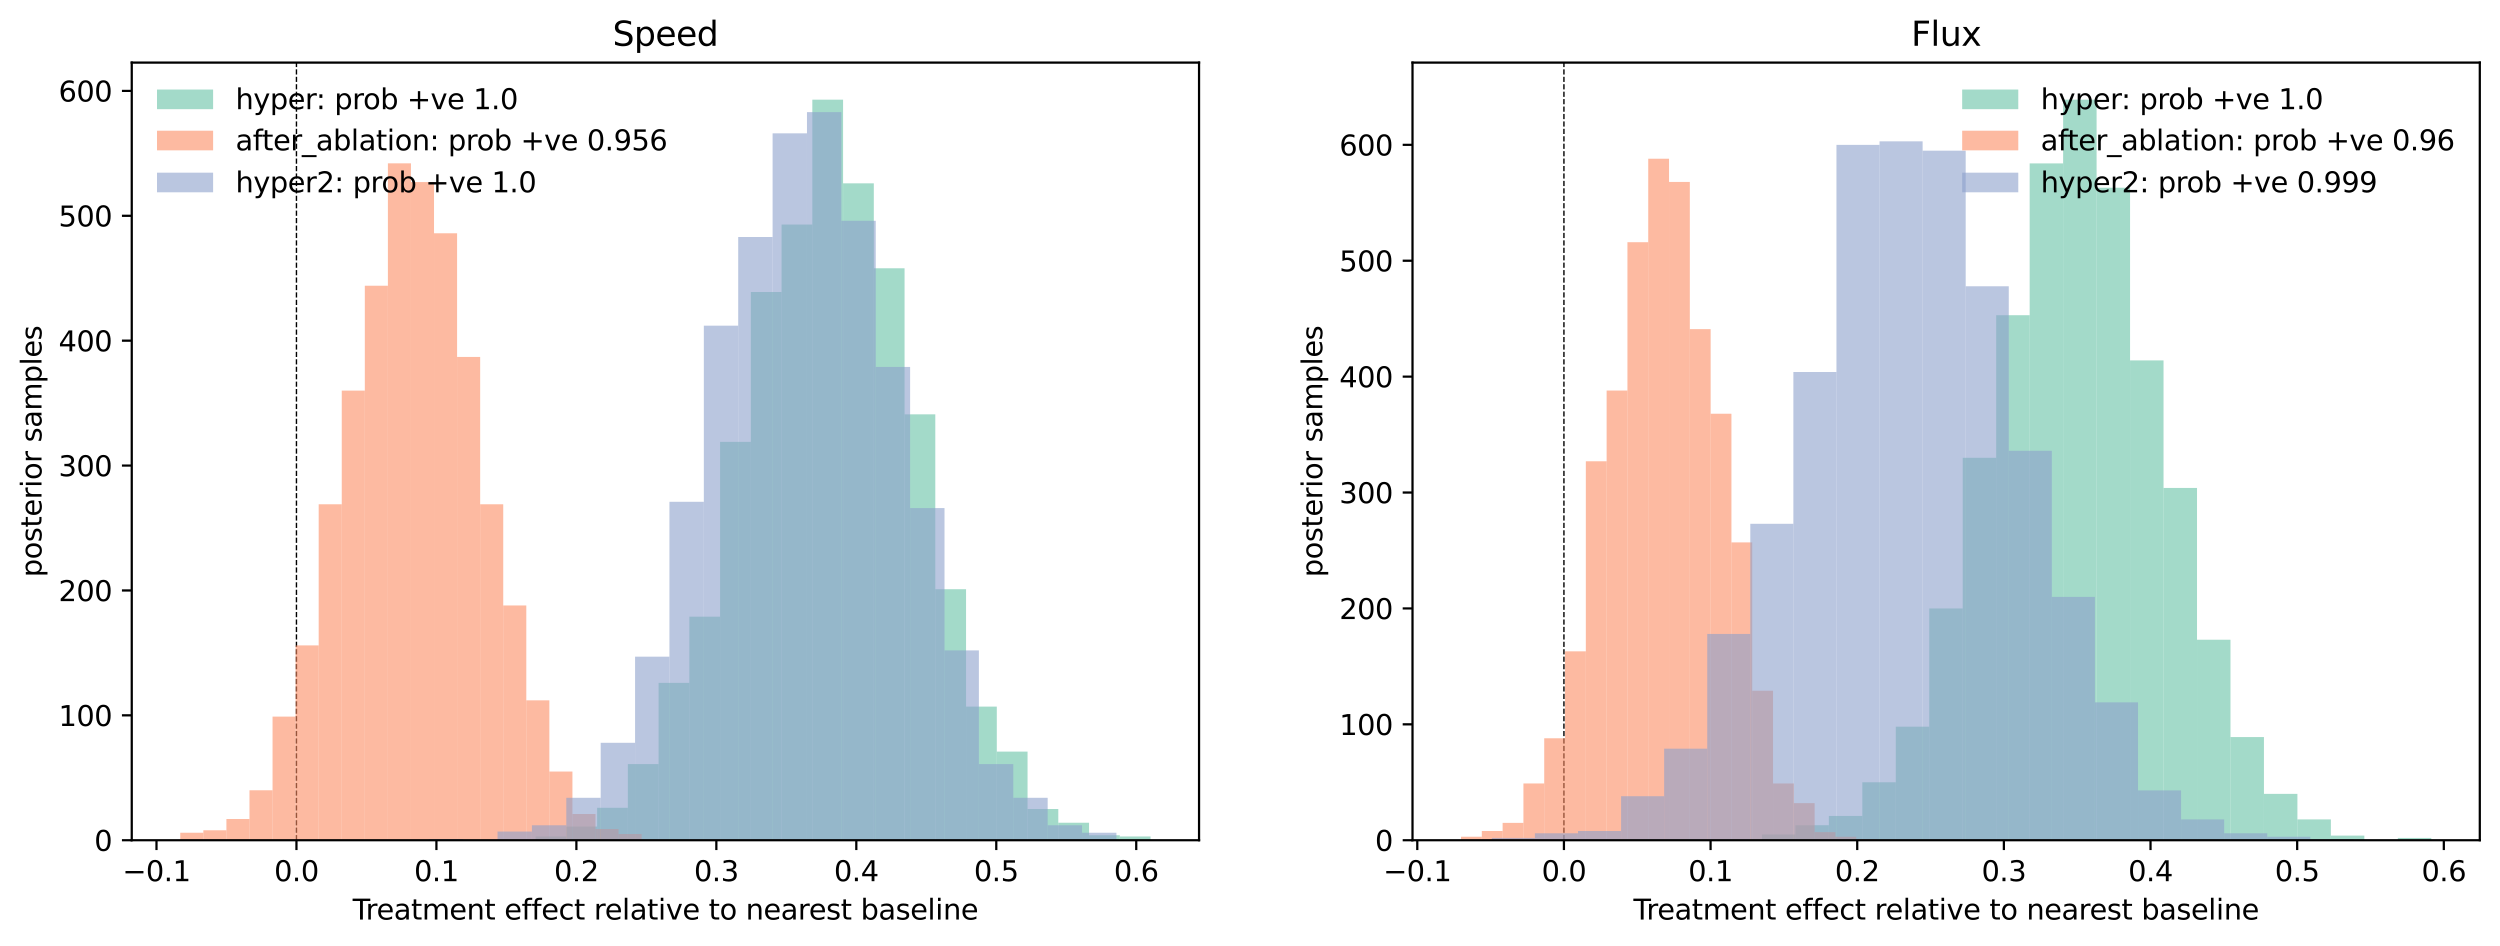 <?xml version="1.0" encoding="utf-8" standalone="no"?>
<!DOCTYPE svg PUBLIC "-//W3C//DTD SVG 1.1//EN"
  "http://www.w3.org/Graphics/SVG/1.1/DTD/svg11.dtd">
<svg xmlns:xlink="http://www.w3.org/1999/xlink" width="891.166pt" height="337.074pt" viewBox="0 0 891.166 337.074" xmlns="http://www.w3.org/2000/svg" version="1.1">
 <defs>
  <style type="text/css">*{stroke-linejoin: round; stroke-linecap: butt}</style>
 </defs>
 <g id="figure_1">
  <g id="patch_1">
   <path d="M 0 337.074 
L 891.166 337.074 
L 891.166 0 
L 0 0 
z
" style="fill: #ffffff"/>
  </g>
  <g id="axes_1">
   <g id="patch_2">
    <path d="M 46.966 299.518 
L 427.42 299.518 
L 427.42 22.318 
L 46.966 22.318 
z
" style="fill: #ffffff"/>
   </g>
   <g id="line2d_1">
    <path d="M 105.676 299.518 
L 105.676 22.318 
" clip-path="url(#p03055902fa)" style="fill: none; stroke-dasharray: 1.85,0.8; stroke-dashoffset: 0; stroke: #000000; stroke-width: 0.5"/>
   </g>
   <g id="patch_3">
    <path d="M 190.926 299.518 
L 201.886 299.518 
L 201.886 298.183 
L 190.926 298.183 
z
" clip-path="url(#p03055902fa)" style="fill: #66c2a5; opacity: 0.6"/>
   </g>
   <g id="patch_4">
    <path d="M 201.886 299.518 
L 212.846 299.518 
L 212.846 294.621 
L 201.886 294.621 
z
" clip-path="url(#p03055902fa)" style="fill: #66c2a5; opacity: 0.6"/>
   </g>
   <g id="patch_5">
    <path d="M 212.846 299.518 
L 223.806 299.518 
L 223.806 287.943 
L 212.846 287.943 
z
" clip-path="url(#p03055902fa)" style="fill: #66c2a5; opacity: 0.6"/>
   </g>
   <g id="patch_6">
    <path d="M 223.806 299.518 
L 234.766 299.518 
L 234.766 272.361 
L 223.806 272.361 
z
" clip-path="url(#p03055902fa)" style="fill: #66c2a5; opacity: 0.6"/>
   </g>
   <g id="patch_7">
    <path d="M 234.766 299.518 
L 245.726 299.518 
L 245.726 243.424 
L 234.766 243.424 
z
" clip-path="url(#p03055902fa)" style="fill: #66c2a5; opacity: 0.6"/>
   </g>
   <g id="patch_8">
    <path d="M 245.726 299.518 
L 256.686 299.518 
L 256.686 219.828 
L 245.726 219.828 
z
" clip-path="url(#p03055902fa)" style="fill: #66c2a5; opacity: 0.6"/>
   </g>
   <g id="patch_9">
    <path d="M 256.686 299.518 
L 267.646 299.518 
L 267.646 157.501 
L 256.686 157.501 
z
" clip-path="url(#p03055902fa)" style="fill: #66c2a5; opacity: 0.6"/>
   </g>
   <g id="patch_10">
    <path d="M 267.646 299.518 
L 278.606 299.518 
L 278.606 104.078 
L 267.646 104.078 
z
" clip-path="url(#p03055902fa)" style="fill: #66c2a5; opacity: 0.6"/>
   </g>
   <g id="patch_11">
    <path d="M 278.606 299.518 
L 289.566 299.518 
L 289.566 80.038 
L 278.606 80.038 
z
" clip-path="url(#p03055902fa)" style="fill: #66c2a5; opacity: 0.6"/>
   </g>
   <g id="patch_12">
    <path d="M 289.566 299.518 
L 300.526 299.518 
L 300.526 35.518 
L 289.566 35.518 
z
" clip-path="url(#p03055902fa)" style="fill: #66c2a5; opacity: 0.6"/>
   </g>
   <g id="patch_13">
    <path d="M 300.526 299.518 
L 311.486 299.518 
L 311.486 65.346 
L 300.526 65.346 
z
" clip-path="url(#p03055902fa)" style="fill: #66c2a5; opacity: 0.6"/>
   </g>
   <g id="patch_14">
    <path d="M 311.486 299.518 
L 322.446 299.518 
L 322.446 95.619 
L 311.486 95.619 
z
" clip-path="url(#p03055902fa)" style="fill: #66c2a5; opacity: 0.6"/>
   </g>
   <g id="patch_15">
    <path d="M 322.446 299.518 
L 333.406 299.518 
L 333.406 147.707 
L 322.446 147.707 
z
" clip-path="url(#p03055902fa)" style="fill: #66c2a5; opacity: 0.6"/>
   </g>
   <g id="patch_16">
    <path d="M 333.406 299.518 
L 344.367 299.518 
L 344.367 210.034 
L 333.406 210.034 
z
" clip-path="url(#p03055902fa)" style="fill: #66c2a5; opacity: 0.6"/>
   </g>
   <g id="patch_17">
    <path d="M 344.367 299.518 
L 355.327 299.518 
L 355.327 251.882 
L 344.367 251.882 
z
" clip-path="url(#p03055902fa)" style="fill: #66c2a5; opacity: 0.6"/>
   </g>
   <g id="patch_18">
    <path d="M 355.327 299.518 
L 366.287 299.518 
L 366.287 267.909 
L 355.327 267.909 
z
" clip-path="url(#p03055902fa)" style="fill: #66c2a5; opacity: 0.6"/>
   </g>
   <g id="patch_19">
    <path d="M 366.287 299.518 
L 377.247 299.518 
L 377.247 288.388 
L 366.287 288.388 
z
" clip-path="url(#p03055902fa)" style="fill: #66c2a5; opacity: 0.6"/>
   </g>
   <g id="patch_20">
    <path d="M 377.247 299.518 
L 388.207 299.518 
L 388.207 293.285 
L 377.247 293.285 
z
" clip-path="url(#p03055902fa)" style="fill: #66c2a5; opacity: 0.6"/>
   </g>
   <g id="patch_21">
    <path d="M 388.207 299.518 
L 399.167 299.518 
L 399.167 297.737 
L 388.207 297.737 
z
" clip-path="url(#p03055902fa)" style="fill: #66c2a5; opacity: 0.6"/>
   </g>
   <g id="patch_22">
    <path d="M 399.167 299.518 
L 410.127 299.518 
L 410.127 298.183 
L 399.167 298.183 
z
" clip-path="url(#p03055902fa)" style="fill: #66c2a5; opacity: 0.6"/>
   </g>
   <g id="patch_23">
    <path d="M 64.259 299.518 
L 72.482 299.518 
L 72.482 296.847 
L 64.259 296.847 
z
" clip-path="url(#p03055902fa)" style="fill: #fc8d62; opacity: 0.6"/>
   </g>
   <g id="patch_24">
    <path d="M 72.482 299.518 
L 80.705 299.518 
L 80.705 295.957 
L 72.482 295.957 
z
" clip-path="url(#p03055902fa)" style="fill: #fc8d62; opacity: 0.6"/>
   </g>
   <g id="patch_25">
    <path d="M 80.705 299.518 
L 88.929 299.518 
L 88.929 291.95 
L 80.705 291.95 
z
" clip-path="url(#p03055902fa)" style="fill: #fc8d62; opacity: 0.6"/>
   </g>
   <g id="patch_26">
    <path d="M 88.929 299.518 
L 97.152 299.518 
L 97.152 281.71 
L 88.929 281.71 
z
" clip-path="url(#p03055902fa)" style="fill: #fc8d62; opacity: 0.6"/>
   </g>
   <g id="patch_27">
    <path d="M 97.152 299.518 
L 105.375 299.518 
L 105.375 255.444 
L 97.152 255.444 
z
" clip-path="url(#p03055902fa)" style="fill: #fc8d62; opacity: 0.6"/>
   </g>
   <g id="patch_28">
    <path d="M 105.375 299.518 
L 113.598 299.518 
L 113.598 230.068 
L 105.375 230.068 
z
" clip-path="url(#p03055902fa)" style="fill: #fc8d62; opacity: 0.6"/>
   </g>
   <g id="patch_29">
    <path d="M 113.598 299.518 
L 121.822 299.518 
L 121.822 179.761 
L 113.598 179.761 
z
" clip-path="url(#p03055902fa)" style="fill: #fc8d62; opacity: 0.6"/>
   </g>
   <g id="patch_30">
    <path d="M 121.822 299.518 
L 130.045 299.518 
L 130.045 139.248 
L 121.822 139.248 
z
" clip-path="url(#p03055902fa)" style="fill: #fc8d62; opacity: 0.6"/>
   </g>
   <g id="patch_31">
    <path d="M 130.045 299.518 
L 138.268 299.518 
L 138.268 101.852 
L 130.045 101.852 
z
" clip-path="url(#p03055902fa)" style="fill: #fc8d62; opacity: 0.6"/>
   </g>
   <g id="patch_32">
    <path d="M 138.268 299.518 
L 146.491 299.518 
L 146.491 58.223 
L 138.268 58.223 
z
" clip-path="url(#p03055902fa)" style="fill: #fc8d62; opacity: 0.6"/>
   </g>
   <g id="patch_33">
    <path d="M 146.491 299.518 
L 154.714 299.518 
L 154.714 64.901 
L 146.491 64.901 
z
" clip-path="url(#p03055902fa)" style="fill: #fc8d62; opacity: 0.6"/>
   </g>
   <g id="patch_34">
    <path d="M 154.714 299.518 
L 162.938 299.518 
L 162.938 83.154 
L 154.714 83.154 
z
" clip-path="url(#p03055902fa)" style="fill: #fc8d62; opacity: 0.6"/>
   </g>
   <g id="patch_35">
    <path d="M 162.938 299.518 
L 171.161 299.518 
L 171.161 127.228 
L 162.938 127.228 
z
" clip-path="url(#p03055902fa)" style="fill: #fc8d62; opacity: 0.6"/>
   </g>
   <g id="patch_36">
    <path d="M 171.161 299.518 
L 179.384 299.518 
L 179.384 179.761 
L 171.161 179.761 
z
" clip-path="url(#p03055902fa)" style="fill: #fc8d62; opacity: 0.6"/>
   </g>
   <g id="patch_37">
    <path d="M 179.384 299.518 
L 187.607 299.518 
L 187.607 215.822 
L 179.384 215.822 
z
" clip-path="url(#p03055902fa)" style="fill: #fc8d62; opacity: 0.6"/>
   </g>
   <g id="patch_38">
    <path d="M 187.607 299.518 
L 195.83 299.518 
L 195.83 249.656 
L 187.607 249.656 
z
" clip-path="url(#p03055902fa)" style="fill: #fc8d62; opacity: 0.6"/>
   </g>
   <g id="patch_39">
    <path d="M 195.83 299.518 
L 204.054 299.518 
L 204.054 275.032 
L 195.83 275.032 
z
" clip-path="url(#p03055902fa)" style="fill: #fc8d62; opacity: 0.6"/>
   </g>
   <g id="patch_40">
    <path d="M 204.054 299.518 
L 212.277 299.518 
L 212.277 290.169 
L 204.054 290.169 
z
" clip-path="url(#p03055902fa)" style="fill: #fc8d62; opacity: 0.6"/>
   </g>
   <g id="patch_41">
    <path d="M 212.277 299.518 
L 220.5 299.518 
L 220.5 295.511 
L 212.277 295.511 
z
" clip-path="url(#p03055902fa)" style="fill: #fc8d62; opacity: 0.6"/>
   </g>
   <g id="patch_42">
    <path d="M 220.5 299.518 
L 228.723 299.518 
L 228.723 297.292 
L 220.5 297.292 
z
" clip-path="url(#p03055902fa)" style="fill: #fc8d62; opacity: 0.6"/>
   </g>
   <g id="patch_43">
    <path d="M 152.84 299.518 
L 165.096 299.518 
L 165.096 299.073 
L 152.84 299.073 
z
" clip-path="url(#p03055902fa)" style="fill: #8da0cb; opacity: 0.6"/>
   </g>
   <g id="patch_44">
    <path d="M 165.096 299.518 
L 177.353 299.518 
L 177.353 299.518 
L 165.096 299.518 
z
" clip-path="url(#p03055902fa)" style="fill: #8da0cb; opacity: 0.6"/>
   </g>
   <g id="patch_45">
    <path d="M 177.353 299.518 
L 189.609 299.518 
L 189.609 296.402 
L 177.353 296.402 
z
" clip-path="url(#p03055902fa)" style="fill: #8da0cb; opacity: 0.6"/>
   </g>
   <g id="patch_46">
    <path d="M 189.609 299.518 
L 201.865 299.518 
L 201.865 294.176 
L 189.609 294.176 
z
" clip-path="url(#p03055902fa)" style="fill: #8da0cb; opacity: 0.6"/>
   </g>
   <g id="patch_47">
    <path d="M 201.865 299.518 
L 214.122 299.518 
L 214.122 284.382 
L 201.865 284.382 
z
" clip-path="url(#p03055902fa)" style="fill: #8da0cb; opacity: 0.6"/>
   </g>
   <g id="patch_48">
    <path d="M 214.122 299.518 
L 226.378 299.518 
L 226.378 264.793 
L 214.122 264.793 
z
" clip-path="url(#p03055902fa)" style="fill: #8da0cb; opacity: 0.6"/>
   </g>
   <g id="patch_49">
    <path d="M 226.378 299.518 
L 238.635 299.518 
L 238.635 234.075 
L 226.378 234.075 
z
" clip-path="url(#p03055902fa)" style="fill: #8da0cb; opacity: 0.6"/>
   </g>
   <g id="patch_50">
    <path d="M 238.635 299.518 
L 250.891 299.518 
L 250.891 178.871 
L 238.635 178.871 
z
" clip-path="url(#p03055902fa)" style="fill: #8da0cb; opacity: 0.6"/>
   </g>
   <g id="patch_51">
    <path d="M 250.891 299.518 
L 263.147 299.518 
L 263.147 116.098 
L 250.891 116.098 
z
" clip-path="url(#p03055902fa)" style="fill: #8da0cb; opacity: 0.6"/>
   </g>
   <g id="patch_52">
    <path d="M 263.147 299.518 
L 275.404 299.518 
L 275.404 84.489 
L 263.147 84.489 
z
" clip-path="url(#p03055902fa)" style="fill: #8da0cb; opacity: 0.6"/>
   </g>
   <g id="patch_53">
    <path d="M 275.404 299.518 
L 287.66 299.518 
L 287.66 47.538 
L 275.404 47.538 
z
" clip-path="url(#p03055902fa)" style="fill: #8da0cb; opacity: 0.6"/>
   </g>
   <g id="patch_54">
    <path d="M 287.66 299.518 
L 299.916 299.518 
L 299.916 39.97 
L 287.66 39.97 
z
" clip-path="url(#p03055902fa)" style="fill: #8da0cb; opacity: 0.6"/>
   </g>
   <g id="patch_55">
    <path d="M 299.916 299.518 
L 312.173 299.518 
L 312.173 78.702 
L 299.916 78.702 
z
" clip-path="url(#p03055902fa)" style="fill: #8da0cb; opacity: 0.6"/>
   </g>
   <g id="patch_56">
    <path d="M 312.173 299.518 
L 324.429 299.518 
L 324.429 130.79 
L 312.173 130.79 
z
" clip-path="url(#p03055902fa)" style="fill: #8da0cb; opacity: 0.6"/>
   </g>
   <g id="patch_57">
    <path d="M 324.429 299.518 
L 336.686 299.518 
L 336.686 181.097 
L 324.429 181.097 
z
" clip-path="url(#p03055902fa)" style="fill: #8da0cb; opacity: 0.6"/>
   </g>
   <g id="patch_58">
    <path d="M 336.686 299.518 
L 348.942 299.518 
L 348.942 231.849 
L 336.686 231.849 
z
" clip-path="url(#p03055902fa)" style="fill: #8da0cb; opacity: 0.6"/>
   </g>
   <g id="patch_59">
    <path d="M 348.942 299.518 
L 361.198 299.518 
L 361.198 272.361 
L 348.942 272.361 
z
" clip-path="url(#p03055902fa)" style="fill: #8da0cb; opacity: 0.6"/>
   </g>
   <g id="patch_60">
    <path d="M 361.198 299.518 
L 373.455 299.518 
L 373.455 284.382 
L 361.198 284.382 
z
" clip-path="url(#p03055902fa)" style="fill: #8da0cb; opacity: 0.6"/>
   </g>
   <g id="patch_61">
    <path d="M 373.455 299.518 
L 385.711 299.518 
L 385.711 294.176 
L 373.455 294.176 
z
" clip-path="url(#p03055902fa)" style="fill: #8da0cb; opacity: 0.6"/>
   </g>
   <g id="patch_62">
    <path d="M 385.711 299.518 
L 397.968 299.518 
L 397.968 296.847 
L 385.711 296.847 
z
" clip-path="url(#p03055902fa)" style="fill: #8da0cb; opacity: 0.6"/>
   </g>
   <g id="matplotlib.axis_1">
    <g id="xtick_1">
     <g id="line2d_2">
      <defs>
       <path id="mdaaa95c294" d="M 0 0 
L 0 3.5 
" style="stroke: #000000; stroke-width: 0.8"/>
      </defs>
      <g>
       <use xlink:href="#mdaaa95c294" x="55.784" y="299.518" style="stroke: #000000; stroke-width: 0.8"/>
      </g>
     </g>
     <g id="text_1">
      <!-- −0.1 -->
      <g transform="translate(43.643 314.117) scale(0.1 -0.1)">
       <defs>
        <path id="DejaVuSans-2212" d="M 678 2272 
L 4684 2272 
L 4684 1741 
L 678 1741 
L 678 2272 
z
" transform="scale(0.016)"/>
        <path id="DejaVuSans-30" d="M 2034 4250 
Q 1547 4250 1301 3770 
Q 1056 3291 1056 2328 
Q 1056 1369 1301 889 
Q 1547 409 2034 409 
Q 2525 409 2770 889 
Q 3016 1369 3016 2328 
Q 3016 3291 2770 3770 
Q 2525 4250 2034 4250 
z
M 2034 4750 
Q 2819 4750 3233 4129 
Q 3647 3509 3647 2328 
Q 3647 1150 3233 529 
Q 2819 -91 2034 -91 
Q 1250 -91 836 529 
Q 422 1150 422 2328 
Q 422 3509 836 4129 
Q 1250 4750 2034 4750 
z
" transform="scale(0.016)"/>
        <path id="DejaVuSans-2e" d="M 684 794 
L 1344 794 
L 1344 0 
L 684 0 
L 684 794 
z
" transform="scale(0.016)"/>
        <path id="DejaVuSans-31" d="M 794 531 
L 1825 531 
L 1825 4091 
L 703 3866 
L 703 4441 
L 1819 4666 
L 2450 4666 
L 2450 531 
L 3481 531 
L 3481 0 
L 794 0 
L 794 531 
z
" transform="scale(0.016)"/>
       </defs>
       <use xlink:href="#DejaVuSans-2212"/>
       <use xlink:href="#DejaVuSans-30" x="83.789"/>
       <use xlink:href="#DejaVuSans-2e" x="147.412"/>
       <use xlink:href="#DejaVuSans-31" x="179.199"/>
      </g>
     </g>
    </g>
    <g id="xtick_2">
     <g id="line2d_3">
      <g>
       <use xlink:href="#mdaaa95c294" x="105.676" y="299.518" style="stroke: #000000; stroke-width: 0.8"/>
      </g>
     </g>
     <g id="text_2">
      <!-- 0.0 -->
      <g transform="translate(97.725 314.117) scale(0.1 -0.1)">
       <use xlink:href="#DejaVuSans-30"/>
       <use xlink:href="#DejaVuSans-2e" x="63.623"/>
       <use xlink:href="#DejaVuSans-30" x="95.41"/>
      </g>
     </g>
    </g>
    <g id="xtick_3">
     <g id="line2d_4">
      <g>
       <use xlink:href="#mdaaa95c294" x="155.568" y="299.518" style="stroke: #000000; stroke-width: 0.8"/>
      </g>
     </g>
     <g id="text_3">
      <!-- 0.1 -->
      <g transform="translate(147.617 314.117) scale(0.1 -0.1)">
       <use xlink:href="#DejaVuSans-30"/>
       <use xlink:href="#DejaVuSans-2e" x="63.623"/>
       <use xlink:href="#DejaVuSans-31" x="95.41"/>
      </g>
     </g>
    </g>
    <g id="xtick_4">
     <g id="line2d_5">
      <g>
       <use xlink:href="#mdaaa95c294" x="205.461" y="299.518" style="stroke: #000000; stroke-width: 0.8"/>
      </g>
     </g>
     <g id="text_4">
      <!-- 0.2 -->
      <g transform="translate(197.509 314.117) scale(0.1 -0.1)">
       <defs>
        <path id="DejaVuSans-32" d="M 1228 531 
L 3431 531 
L 3431 0 
L 469 0 
L 469 531 
Q 828 903 1448 1529 
Q 2069 2156 2228 2338 
Q 2531 2678 2651 2914 
Q 2772 3150 2772 3378 
Q 2772 3750 2511 3984 
Q 2250 4219 1831 4219 
Q 1534 4219 1204 4116 
Q 875 4013 500 3803 
L 500 4441 
Q 881 4594 1212 4672 
Q 1544 4750 1819 4750 
Q 2544 4750 2975 4387 
Q 3406 4025 3406 3419 
Q 3406 3131 3298 2873 
Q 3191 2616 2906 2266 
Q 2828 2175 2409 1742 
Q 1991 1309 1228 531 
z
" transform="scale(0.016)"/>
       </defs>
       <use xlink:href="#DejaVuSans-30"/>
       <use xlink:href="#DejaVuSans-2e" x="63.623"/>
       <use xlink:href="#DejaVuSans-32" x="95.41"/>
      </g>
     </g>
    </g>
    <g id="xtick_5">
     <g id="line2d_6">
      <g>
       <use xlink:href="#mdaaa95c294" x="255.353" y="299.518" style="stroke: #000000; stroke-width: 0.8"/>
      </g>
     </g>
     <g id="text_5">
      <!-- 0.3 -->
      <g transform="translate(247.401 314.117) scale(0.1 -0.1)">
       <defs>
        <path id="DejaVuSans-33" d="M 2597 2516 
Q 3050 2419 3304 2112 
Q 3559 1806 3559 1356 
Q 3559 666 3084 287 
Q 2609 -91 1734 -91 
Q 1441 -91 1130 -33 
Q 819 25 488 141 
L 488 750 
Q 750 597 1062 519 
Q 1375 441 1716 441 
Q 2309 441 2620 675 
Q 2931 909 2931 1356 
Q 2931 1769 2642 2001 
Q 2353 2234 1838 2234 
L 1294 2234 
L 1294 2753 
L 1863 2753 
Q 2328 2753 2575 2939 
Q 2822 3125 2822 3475 
Q 2822 3834 2567 4026 
Q 2313 4219 1838 4219 
Q 1578 4219 1281 4162 
Q 984 4106 628 3988 
L 628 4550 
Q 988 4650 1302 4700 
Q 1616 4750 1894 4750 
Q 2613 4750 3031 4423 
Q 3450 4097 3450 3541 
Q 3450 3153 3228 2886 
Q 3006 2619 2597 2516 
z
" transform="scale(0.016)"/>
       </defs>
       <use xlink:href="#DejaVuSans-30"/>
       <use xlink:href="#DejaVuSans-2e" x="63.623"/>
       <use xlink:href="#DejaVuSans-33" x="95.41"/>
      </g>
     </g>
    </g>
    <g id="xtick_6">
     <g id="line2d_7">
      <g>
       <use xlink:href="#mdaaa95c294" x="305.245" y="299.518" style="stroke: #000000; stroke-width: 0.8"/>
      </g>
     </g>
     <g id="text_6">
      <!-- 0.4 -->
      <g transform="translate(297.294 314.117) scale(0.1 -0.1)">
       <defs>
        <path id="DejaVuSans-34" d="M 2419 4116 
L 825 1625 
L 2419 1625 
L 2419 4116 
z
M 2253 4666 
L 3047 4666 
L 3047 1625 
L 3713 1625 
L 3713 1100 
L 3047 1100 
L 3047 0 
L 2419 0 
L 2419 1100 
L 313 1100 
L 313 1709 
L 2253 4666 
z
" transform="scale(0.016)"/>
       </defs>
       <use xlink:href="#DejaVuSans-30"/>
       <use xlink:href="#DejaVuSans-2e" x="63.623"/>
       <use xlink:href="#DejaVuSans-34" x="95.41"/>
      </g>
     </g>
    </g>
    <g id="xtick_7">
     <g id="line2d_8">
      <g>
       <use xlink:href="#mdaaa95c294" x="355.138" y="299.518" style="stroke: #000000; stroke-width: 0.8"/>
      </g>
     </g>
     <g id="text_7">
      <!-- 0.5 -->
      <g transform="translate(347.186 314.117) scale(0.1 -0.1)">
       <defs>
        <path id="DejaVuSans-35" d="M 691 4666 
L 3169 4666 
L 3169 4134 
L 1269 4134 
L 1269 2991 
Q 1406 3038 1543 3061 
Q 1681 3084 1819 3084 
Q 2600 3084 3056 2656 
Q 3513 2228 3513 1497 
Q 3513 744 3044 326 
Q 2575 -91 1722 -91 
Q 1428 -91 1123 -41 
Q 819 9 494 109 
L 494 744 
Q 775 591 1075 516 
Q 1375 441 1709 441 
Q 2250 441 2565 725 
Q 2881 1009 2881 1497 
Q 2881 1984 2565 2268 
Q 2250 2553 1709 2553 
Q 1456 2553 1204 2497 
Q 953 2441 691 2322 
L 691 4666 
z
" transform="scale(0.016)"/>
       </defs>
       <use xlink:href="#DejaVuSans-30"/>
       <use xlink:href="#DejaVuSans-2e" x="63.623"/>
       <use xlink:href="#DejaVuSans-35" x="95.41"/>
      </g>
     </g>
    </g>
    <g id="xtick_8">
     <g id="line2d_9">
      <g>
       <use xlink:href="#mdaaa95c294" x="405.03" y="299.518" style="stroke: #000000; stroke-width: 0.8"/>
      </g>
     </g>
     <g id="text_8">
      <!-- 0.6 -->
      <g transform="translate(397.078 314.117) scale(0.1 -0.1)">
       <defs>
        <path id="DejaVuSans-36" d="M 2113 2584 
Q 1688 2584 1439 2293 
Q 1191 2003 1191 1497 
Q 1191 994 1439 701 
Q 1688 409 2113 409 
Q 2538 409 2786 701 
Q 3034 994 3034 1497 
Q 3034 2003 2786 2293 
Q 2538 2584 2113 2584 
z
M 3366 4563 
L 3366 3988 
Q 3128 4100 2886 4159 
Q 2644 4219 2406 4219 
Q 1781 4219 1451 3797 
Q 1122 3375 1075 2522 
Q 1259 2794 1537 2939 
Q 1816 3084 2150 3084 
Q 2853 3084 3261 2657 
Q 3669 2231 3669 1497 
Q 3669 778 3244 343 
Q 2819 -91 2113 -91 
Q 1303 -91 875 529 
Q 447 1150 447 2328 
Q 447 3434 972 4092 
Q 1497 4750 2381 4750 
Q 2619 4750 2861 4703 
Q 3103 4656 3366 4563 
z
" transform="scale(0.016)"/>
       </defs>
       <use xlink:href="#DejaVuSans-30"/>
       <use xlink:href="#DejaVuSans-2e" x="63.623"/>
       <use xlink:href="#DejaVuSans-36" x="95.41"/>
      </g>
     </g>
    </g>
    <g id="text_9">
     <!-- Treatment effect relative to nearest baseline -->
     <g transform="translate(125.715 327.795) scale(0.1 -0.1)">
      <defs>
       <path id="DejaVuSans-54" d="M -19 4666 
L 3928 4666 
L 3928 4134 
L 2272 4134 
L 2272 0 
L 1638 0 
L 1638 4134 
L -19 4134 
L -19 4666 
z
" transform="scale(0.016)"/>
       <path id="DejaVuSans-72" d="M 2631 2963 
Q 2534 3019 2420 3045 
Q 2306 3072 2169 3072 
Q 1681 3072 1420 2755 
Q 1159 2438 1159 1844 
L 1159 0 
L 581 0 
L 581 3500 
L 1159 3500 
L 1159 2956 
Q 1341 3275 1631 3429 
Q 1922 3584 2338 3584 
Q 2397 3584 2469 3576 
Q 2541 3569 2628 3553 
L 2631 2963 
z
" transform="scale(0.016)"/>
       <path id="DejaVuSans-65" d="M 3597 1894 
L 3597 1613 
L 953 1613 
Q 991 1019 1311 708 
Q 1631 397 2203 397 
Q 2534 397 2845 478 
Q 3156 559 3463 722 
L 3463 178 
Q 3153 47 2828 -22 
Q 2503 -91 2169 -91 
Q 1331 -91 842 396 
Q 353 884 353 1716 
Q 353 2575 817 3079 
Q 1281 3584 2069 3584 
Q 2775 3584 3186 3129 
Q 3597 2675 3597 1894 
z
M 3022 2063 
Q 3016 2534 2758 2815 
Q 2500 3097 2075 3097 
Q 1594 3097 1305 2825 
Q 1016 2553 972 2059 
L 3022 2063 
z
" transform="scale(0.016)"/>
       <path id="DejaVuSans-61" d="M 2194 1759 
Q 1497 1759 1228 1600 
Q 959 1441 959 1056 
Q 959 750 1161 570 
Q 1363 391 1709 391 
Q 2188 391 2477 730 
Q 2766 1069 2766 1631 
L 2766 1759 
L 2194 1759 
z
M 3341 1997 
L 3341 0 
L 2766 0 
L 2766 531 
Q 2569 213 2275 61 
Q 1981 -91 1556 -91 
Q 1019 -91 701 211 
Q 384 513 384 1019 
Q 384 1609 779 1909 
Q 1175 2209 1959 2209 
L 2766 2209 
L 2766 2266 
Q 2766 2663 2505 2880 
Q 2244 3097 1772 3097 
Q 1472 3097 1187 3025 
Q 903 2953 641 2809 
L 641 3341 
Q 956 3463 1253 3523 
Q 1550 3584 1831 3584 
Q 2591 3584 2966 3190 
Q 3341 2797 3341 1997 
z
" transform="scale(0.016)"/>
       <path id="DejaVuSans-74" d="M 1172 4494 
L 1172 3500 
L 2356 3500 
L 2356 3053 
L 1172 3053 
L 1172 1153 
Q 1172 725 1289 603 
Q 1406 481 1766 481 
L 2356 481 
L 2356 0 
L 1766 0 
Q 1100 0 847 248 
Q 594 497 594 1153 
L 594 3053 
L 172 3053 
L 172 3500 
L 594 3500 
L 594 4494 
L 1172 4494 
z
" transform="scale(0.016)"/>
       <path id="DejaVuSans-6d" d="M 3328 2828 
Q 3544 3216 3844 3400 
Q 4144 3584 4550 3584 
Q 5097 3584 5394 3201 
Q 5691 2819 5691 2113 
L 5691 0 
L 5113 0 
L 5113 2094 
Q 5113 2597 4934 2840 
Q 4756 3084 4391 3084 
Q 3944 3084 3684 2787 
Q 3425 2491 3425 1978 
L 3425 0 
L 2847 0 
L 2847 2094 
Q 2847 2600 2669 2842 
Q 2491 3084 2119 3084 
Q 1678 3084 1418 2786 
Q 1159 2488 1159 1978 
L 1159 0 
L 581 0 
L 581 3500 
L 1159 3500 
L 1159 2956 
Q 1356 3278 1631 3431 
Q 1906 3584 2284 3584 
Q 2666 3584 2933 3390 
Q 3200 3197 3328 2828 
z
" transform="scale(0.016)"/>
       <path id="DejaVuSans-6e" d="M 3513 2113 
L 3513 0 
L 2938 0 
L 2938 2094 
Q 2938 2591 2744 2837 
Q 2550 3084 2163 3084 
Q 1697 3084 1428 2787 
Q 1159 2491 1159 1978 
L 1159 0 
L 581 0 
L 581 3500 
L 1159 3500 
L 1159 2956 
Q 1366 3272 1645 3428 
Q 1925 3584 2291 3584 
Q 2894 3584 3203 3211 
Q 3513 2838 3513 2113 
z
" transform="scale(0.016)"/>
       <path id="DejaVuSans-20" transform="scale(0.016)"/>
       <path id="DejaVuSans-66" d="M 2375 4863 
L 2375 4384 
L 1825 4384 
Q 1516 4384 1395 4259 
Q 1275 4134 1275 3809 
L 1275 3500 
L 2222 3500 
L 2222 3053 
L 1275 3053 
L 1275 0 
L 697 0 
L 697 3053 
L 147 3053 
L 147 3500 
L 697 3500 
L 697 3744 
Q 697 4328 969 4595 
Q 1241 4863 1831 4863 
L 2375 4863 
z
" transform="scale(0.016)"/>
       <path id="DejaVuSans-63" d="M 3122 3366 
L 3122 2828 
Q 2878 2963 2633 3030 
Q 2388 3097 2138 3097 
Q 1578 3097 1268 2742 
Q 959 2388 959 1747 
Q 959 1106 1268 751 
Q 1578 397 2138 397 
Q 2388 397 2633 464 
Q 2878 531 3122 666 
L 3122 134 
Q 2881 22 2623 -34 
Q 2366 -91 2075 -91 
Q 1284 -91 818 406 
Q 353 903 353 1747 
Q 353 2603 823 3093 
Q 1294 3584 2113 3584 
Q 2378 3584 2631 3529 
Q 2884 3475 3122 3366 
z
" transform="scale(0.016)"/>
       <path id="DejaVuSans-6c" d="M 603 4863 
L 1178 4863 
L 1178 0 
L 603 0 
L 603 4863 
z
" transform="scale(0.016)"/>
       <path id="DejaVuSans-69" d="M 603 3500 
L 1178 3500 
L 1178 0 
L 603 0 
L 603 3500 
z
M 603 4863 
L 1178 4863 
L 1178 4134 
L 603 4134 
L 603 4863 
z
" transform="scale(0.016)"/>
       <path id="DejaVuSans-76" d="M 191 3500 
L 800 3500 
L 1894 563 
L 2988 3500 
L 3597 3500 
L 2284 0 
L 1503 0 
L 191 3500 
z
" transform="scale(0.016)"/>
       <path id="DejaVuSans-6f" d="M 1959 3097 
Q 1497 3097 1228 2736 
Q 959 2375 959 1747 
Q 959 1119 1226 758 
Q 1494 397 1959 397 
Q 2419 397 2687 759 
Q 2956 1122 2956 1747 
Q 2956 2369 2687 2733 
Q 2419 3097 1959 3097 
z
M 1959 3584 
Q 2709 3584 3137 3096 
Q 3566 2609 3566 1747 
Q 3566 888 3137 398 
Q 2709 -91 1959 -91 
Q 1206 -91 779 398 
Q 353 888 353 1747 
Q 353 2609 779 3096 
Q 1206 3584 1959 3584 
z
" transform="scale(0.016)"/>
       <path id="DejaVuSans-73" d="M 2834 3397 
L 2834 2853 
Q 2591 2978 2328 3040 
Q 2066 3103 1784 3103 
Q 1356 3103 1142 2972 
Q 928 2841 928 2578 
Q 928 2378 1081 2264 
Q 1234 2150 1697 2047 
L 1894 2003 
Q 2506 1872 2764 1633 
Q 3022 1394 3022 966 
Q 3022 478 2636 193 
Q 2250 -91 1575 -91 
Q 1294 -91 989 -36 
Q 684 19 347 128 
L 347 722 
Q 666 556 975 473 
Q 1284 391 1588 391 
Q 1994 391 2212 530 
Q 2431 669 2431 922 
Q 2431 1156 2273 1281 
Q 2116 1406 1581 1522 
L 1381 1569 
Q 847 1681 609 1914 
Q 372 2147 372 2553 
Q 372 3047 722 3315 
Q 1072 3584 1716 3584 
Q 2034 3584 2315 3537 
Q 2597 3491 2834 3397 
z
" transform="scale(0.016)"/>
       <path id="DejaVuSans-62" d="M 3116 1747 
Q 3116 2381 2855 2742 
Q 2594 3103 2138 3103 
Q 1681 3103 1420 2742 
Q 1159 2381 1159 1747 
Q 1159 1113 1420 752 
Q 1681 391 2138 391 
Q 2594 391 2855 752 
Q 3116 1113 3116 1747 
z
M 1159 2969 
Q 1341 3281 1617 3432 
Q 1894 3584 2278 3584 
Q 2916 3584 3314 3078 
Q 3713 2572 3713 1747 
Q 3713 922 3314 415 
Q 2916 -91 2278 -91 
Q 1894 -91 1617 61 
Q 1341 213 1159 525 
L 1159 0 
L 581 0 
L 581 4863 
L 1159 4863 
L 1159 2969 
z
" transform="scale(0.016)"/>
      </defs>
      <use xlink:href="#DejaVuSans-54"/>
      <use xlink:href="#DejaVuSans-72" x="46.334"/>
      <use xlink:href="#DejaVuSans-65" x="85.197"/>
      <use xlink:href="#DejaVuSans-61" x="146.721"/>
      <use xlink:href="#DejaVuSans-74" x="208"/>
      <use xlink:href="#DejaVuSans-6d" x="247.209"/>
      <use xlink:href="#DejaVuSans-65" x="344.621"/>
      <use xlink:href="#DejaVuSans-6e" x="406.145"/>
      <use xlink:href="#DejaVuSans-74" x="469.523"/>
      <use xlink:href="#DejaVuSans-20" x="508.732"/>
      <use xlink:href="#DejaVuSans-65" x="540.52"/>
      <use xlink:href="#DejaVuSans-66" x="602.043"/>
      <use xlink:href="#DejaVuSans-66" x="637.248"/>
      <use xlink:href="#DejaVuSans-65" x="672.453"/>
      <use xlink:href="#DejaVuSans-63" x="733.977"/>
      <use xlink:href="#DejaVuSans-74" x="788.957"/>
      <use xlink:href="#DejaVuSans-20" x="828.166"/>
      <use xlink:href="#DejaVuSans-72" x="859.953"/>
      <use xlink:href="#DejaVuSans-65" x="898.816"/>
      <use xlink:href="#DejaVuSans-6c" x="960.34"/>
      <use xlink:href="#DejaVuSans-61" x="988.123"/>
      <use xlink:href="#DejaVuSans-74" x="1049.402"/>
      <use xlink:href="#DejaVuSans-69" x="1088.611"/>
      <use xlink:href="#DejaVuSans-76" x="1116.395"/>
      <use xlink:href="#DejaVuSans-65" x="1175.574"/>
      <use xlink:href="#DejaVuSans-20" x="1237.098"/>
      <use xlink:href="#DejaVuSans-74" x="1268.885"/>
      <use xlink:href="#DejaVuSans-6f" x="1308.094"/>
      <use xlink:href="#DejaVuSans-20" x="1369.275"/>
      <use xlink:href="#DejaVuSans-6e" x="1401.062"/>
      <use xlink:href="#DejaVuSans-65" x="1464.441"/>
      <use xlink:href="#DejaVuSans-61" x="1525.965"/>
      <use xlink:href="#DejaVuSans-72" x="1587.244"/>
      <use xlink:href="#DejaVuSans-65" x="1626.107"/>
      <use xlink:href="#DejaVuSans-73" x="1687.631"/>
      <use xlink:href="#DejaVuSans-74" x="1739.73"/>
      <use xlink:href="#DejaVuSans-20" x="1778.939"/>
      <use xlink:href="#DejaVuSans-62" x="1810.727"/>
      <use xlink:href="#DejaVuSans-61" x="1874.203"/>
      <use xlink:href="#DejaVuSans-73" x="1935.482"/>
      <use xlink:href="#DejaVuSans-65" x="1987.582"/>
      <use xlink:href="#DejaVuSans-6c" x="2049.105"/>
      <use xlink:href="#DejaVuSans-69" x="2076.889"/>
      <use xlink:href="#DejaVuSans-6e" x="2104.672"/>
      <use xlink:href="#DejaVuSans-65" x="2168.051"/>
     </g>
    </g>
   </g>
   <g id="matplotlib.axis_2">
    <g id="ytick_1">
     <g id="line2d_10">
      <defs>
       <path id="m539166cebb" d="M 0 0 
L -3.5 0 
" style="stroke: #000000; stroke-width: 0.8"/>
      </defs>
      <g>
       <use xlink:href="#m539166cebb" x="46.966" y="299.518" style="stroke: #000000; stroke-width: 0.8"/>
      </g>
     </g>
     <g id="text_10">
      <!-- 0 -->
      <g transform="translate(33.603 303.317) scale(0.1 -0.1)">
       <use xlink:href="#DejaVuSans-30"/>
      </g>
     </g>
    </g>
    <g id="ytick_2">
     <g id="line2d_11">
      <g>
       <use xlink:href="#m539166cebb" x="46.966" y="254.999" style="stroke: #000000; stroke-width: 0.8"/>
      </g>
     </g>
     <g id="text_11">
      <!-- 100 -->
      <g transform="translate(20.878 258.798) scale(0.1 -0.1)">
       <use xlink:href="#DejaVuSans-31"/>
       <use xlink:href="#DejaVuSans-30" x="63.623"/>
       <use xlink:href="#DejaVuSans-30" x="127.246"/>
      </g>
     </g>
    </g>
    <g id="ytick_3">
     <g id="line2d_12">
      <g>
       <use xlink:href="#m539166cebb" x="46.966" y="210.479" style="stroke: #000000; stroke-width: 0.8"/>
      </g>
     </g>
     <g id="text_12">
      <!-- 200 -->
      <g transform="translate(20.878 214.279) scale(0.1 -0.1)">
       <use xlink:href="#DejaVuSans-32"/>
       <use xlink:href="#DejaVuSans-30" x="63.623"/>
       <use xlink:href="#DejaVuSans-30" x="127.246"/>
      </g>
     </g>
    </g>
    <g id="ytick_4">
     <g id="line2d_13">
      <g>
       <use xlink:href="#m539166cebb" x="46.966" y="165.96" style="stroke: #000000; stroke-width: 0.8"/>
      </g>
     </g>
     <g id="text_13">
      <!-- 300 -->
      <g transform="translate(20.878 169.759) scale(0.1 -0.1)">
       <use xlink:href="#DejaVuSans-33"/>
       <use xlink:href="#DejaVuSans-30" x="63.623"/>
       <use xlink:href="#DejaVuSans-30" x="127.246"/>
      </g>
     </g>
    </g>
    <g id="ytick_5">
     <g id="line2d_14">
      <g>
       <use xlink:href="#m539166cebb" x="46.966" y="121.441" style="stroke: #000000; stroke-width: 0.8"/>
      </g>
     </g>
     <g id="text_14">
      <!-- 400 -->
      <g transform="translate(20.878 125.24) scale(0.1 -0.1)">
       <use xlink:href="#DejaVuSans-34"/>
       <use xlink:href="#DejaVuSans-30" x="63.623"/>
       <use xlink:href="#DejaVuSans-30" x="127.246"/>
      </g>
     </g>
    </g>
    <g id="ytick_6">
     <g id="line2d_15">
      <g>
       <use xlink:href="#m539166cebb" x="46.966" y="76.921" style="stroke: #000000; stroke-width: 0.8"/>
      </g>
     </g>
     <g id="text_15">
      <!-- 500 -->
      <g transform="translate(20.878 80.72) scale(0.1 -0.1)">
       <use xlink:href="#DejaVuSans-35"/>
       <use xlink:href="#DejaVuSans-30" x="63.623"/>
       <use xlink:href="#DejaVuSans-30" x="127.246"/>
      </g>
     </g>
    </g>
    <g id="ytick_7">
     <g id="line2d_16">
      <g>
       <use xlink:href="#m539166cebb" x="46.966" y="32.402" style="stroke: #000000; stroke-width: 0.8"/>
      </g>
     </g>
     <g id="text_16">
      <!-- 600 -->
      <g transform="translate(20.878 36.201) scale(0.1 -0.1)">
       <use xlink:href="#DejaVuSans-36"/>
       <use xlink:href="#DejaVuSans-30" x="63.623"/>
       <use xlink:href="#DejaVuSans-30" x="127.246"/>
      </g>
     </g>
    </g>
    <g id="text_17">
     <!-- posterior samples -->
     <g transform="translate(14.798 205.725) rotate(-90) scale(0.1 -0.1)">
      <defs>
       <path id="DejaVuSans-70" d="M 1159 525 
L 1159 -1331 
L 581 -1331 
L 581 3500 
L 1159 3500 
L 1159 2969 
Q 1341 3281 1617 3432 
Q 1894 3584 2278 3584 
Q 2916 3584 3314 3078 
Q 3713 2572 3713 1747 
Q 3713 922 3314 415 
Q 2916 -91 2278 -91 
Q 1894 -91 1617 61 
Q 1341 213 1159 525 
z
M 3116 1747 
Q 3116 2381 2855 2742 
Q 2594 3103 2138 3103 
Q 1681 3103 1420 2742 
Q 1159 2381 1159 1747 
Q 1159 1113 1420 752 
Q 1681 391 2138 391 
Q 2594 391 2855 752 
Q 3116 1113 3116 1747 
z
" transform="scale(0.016)"/>
      </defs>
      <use xlink:href="#DejaVuSans-70"/>
      <use xlink:href="#DejaVuSans-6f" x="63.477"/>
      <use xlink:href="#DejaVuSans-73" x="124.658"/>
      <use xlink:href="#DejaVuSans-74" x="176.758"/>
      <use xlink:href="#DejaVuSans-65" x="215.967"/>
      <use xlink:href="#DejaVuSans-72" x="277.49"/>
      <use xlink:href="#DejaVuSans-69" x="318.604"/>
      <use xlink:href="#DejaVuSans-6f" x="346.387"/>
      <use xlink:href="#DejaVuSans-72" x="407.568"/>
      <use xlink:href="#DejaVuSans-20" x="448.682"/>
      <use xlink:href="#DejaVuSans-73" x="480.469"/>
      <use xlink:href="#DejaVuSans-61" x="532.568"/>
      <use xlink:href="#DejaVuSans-6d" x="593.848"/>
      <use xlink:href="#DejaVuSans-70" x="691.26"/>
      <use xlink:href="#DejaVuSans-6c" x="754.736"/>
      <use xlink:href="#DejaVuSans-65" x="782.52"/>
      <use xlink:href="#DejaVuSans-73" x="844.043"/>
     </g>
    </g>
   </g>
   <g id="patch_63">
    <path d="M 46.966 299.518 
L 46.966 22.318 
" style="fill: none; stroke: #000000; stroke-width: 0.8; stroke-linejoin: miter; stroke-linecap: square"/>
   </g>
   <g id="patch_64">
    <path d="M 427.42 299.518 
L 427.42 22.318 
" style="fill: none; stroke: #000000; stroke-width: 0.8; stroke-linejoin: miter; stroke-linecap: square"/>
   </g>
   <g id="patch_65">
    <path d="M 46.966 299.518 
L 427.42 299.518 
" style="fill: none; stroke: #000000; stroke-width: 0.8; stroke-linejoin: miter; stroke-linecap: square"/>
   </g>
   <g id="patch_66">
    <path d="M 46.966 22.318 
L 427.42 22.318 
" style="fill: none; stroke: #000000; stroke-width: 0.8; stroke-linejoin: miter; stroke-linecap: square"/>
   </g>
   <g id="text_18">
    <!-- Speed -->
    <g transform="translate(218.382 16.318) scale(0.12 -0.12)">
     <defs>
      <path id="DejaVuSans-53" d="M 3425 4513 
L 3425 3897 
Q 3066 4069 2747 4153 
Q 2428 4238 2131 4238 
Q 1616 4238 1336 4038 
Q 1056 3838 1056 3469 
Q 1056 3159 1242 3001 
Q 1428 2844 1947 2747 
L 2328 2669 
Q 3034 2534 3370 2195 
Q 3706 1856 3706 1288 
Q 3706 609 3251 259 
Q 2797 -91 1919 -91 
Q 1588 -91 1214 -16 
Q 841 59 441 206 
L 441 856 
Q 825 641 1194 531 
Q 1563 422 1919 422 
Q 2459 422 2753 634 
Q 3047 847 3047 1241 
Q 3047 1584 2836 1778 
Q 2625 1972 2144 2069 
L 1759 2144 
Q 1053 2284 737 2584 
Q 422 2884 422 3419 
Q 422 4038 858 4394 
Q 1294 4750 2059 4750 
Q 2388 4750 2728 4690 
Q 3069 4631 3425 4513 
z
" transform="scale(0.016)"/>
      <path id="DejaVuSans-64" d="M 2906 2969 
L 2906 4863 
L 3481 4863 
L 3481 0 
L 2906 0 
L 2906 525 
Q 2725 213 2448 61 
Q 2172 -91 1784 -91 
Q 1150 -91 751 415 
Q 353 922 353 1747 
Q 353 2572 751 3078 
Q 1150 3584 1784 3584 
Q 2172 3584 2448 3432 
Q 2725 3281 2906 2969 
z
M 947 1747 
Q 947 1113 1208 752 
Q 1469 391 1925 391 
Q 2381 391 2643 752 
Q 2906 1113 2906 1747 
Q 2906 2381 2643 2742 
Q 2381 3103 1925 3103 
Q 1469 3103 1208 2742 
Q 947 2381 947 1747 
z
" transform="scale(0.016)"/>
     </defs>
     <use xlink:href="#DejaVuSans-53"/>
     <use xlink:href="#DejaVuSans-70" x="63.477"/>
     <use xlink:href="#DejaVuSans-65" x="126.953"/>
     <use xlink:href="#DejaVuSans-65" x="188.477"/>
     <use xlink:href="#DejaVuSans-64" x="250"/>
    </g>
   </g>
   <g id="legend_1">
    <g id="patch_67">
     <path d="M 55.966 38.917 
L 75.966 38.917 
L 75.966 31.917 
L 55.966 31.917 
z
" style="fill: #66c2a5; opacity: 0.6"/>
    </g>
    <g id="text_19">
     <!-- hyper: prob +ve 1.0 -->
     <g transform="translate(83.966 38.917) scale(0.1 -0.1)">
      <defs>
       <path id="DejaVuSans-68" d="M 3513 2113 
L 3513 0 
L 2938 0 
L 2938 2094 
Q 2938 2591 2744 2837 
Q 2550 3084 2163 3084 
Q 1697 3084 1428 2787 
Q 1159 2491 1159 1978 
L 1159 0 
L 581 0 
L 581 4863 
L 1159 4863 
L 1159 2956 
Q 1366 3272 1645 3428 
Q 1925 3584 2291 3584 
Q 2894 3584 3203 3211 
Q 3513 2838 3513 2113 
z
" transform="scale(0.016)"/>
       <path id="DejaVuSans-79" d="M 2059 -325 
Q 1816 -950 1584 -1140 
Q 1353 -1331 966 -1331 
L 506 -1331 
L 506 -850 
L 844 -850 
Q 1081 -850 1212 -737 
Q 1344 -625 1503 -206 
L 1606 56 
L 191 3500 
L 800 3500 
L 1894 763 
L 2988 3500 
L 3597 3500 
L 2059 -325 
z
" transform="scale(0.016)"/>
       <path id="DejaVuSans-3a" d="M 750 794 
L 1409 794 
L 1409 0 
L 750 0 
L 750 794 
z
M 750 3309 
L 1409 3309 
L 1409 2516 
L 750 2516 
L 750 3309 
z
" transform="scale(0.016)"/>
       <path id="DejaVuSans-2b" d="M 2944 4013 
L 2944 2272 
L 4684 2272 
L 4684 1741 
L 2944 1741 
L 2944 0 
L 2419 0 
L 2419 1741 
L 678 1741 
L 678 2272 
L 2419 2272 
L 2419 4013 
L 2944 4013 
z
" transform="scale(0.016)"/>
      </defs>
      <use xlink:href="#DejaVuSans-68"/>
      <use xlink:href="#DejaVuSans-79" x="63.379"/>
      <use xlink:href="#DejaVuSans-70" x="122.559"/>
      <use xlink:href="#DejaVuSans-65" x="186.035"/>
      <use xlink:href="#DejaVuSans-72" x="247.559"/>
      <use xlink:href="#DejaVuSans-3a" x="286.922"/>
      <use xlink:href="#DejaVuSans-20" x="320.613"/>
      <use xlink:href="#DejaVuSans-70" x="352.4"/>
      <use xlink:href="#DejaVuSans-72" x="415.877"/>
      <use xlink:href="#DejaVuSans-6f" x="454.74"/>
      <use xlink:href="#DejaVuSans-62" x="515.922"/>
      <use xlink:href="#DejaVuSans-20" x="579.398"/>
      <use xlink:href="#DejaVuSans-2b" x="611.186"/>
      <use xlink:href="#DejaVuSans-76" x="694.975"/>
      <use xlink:href="#DejaVuSans-65" x="754.154"/>
      <use xlink:href="#DejaVuSans-20" x="815.678"/>
      <use xlink:href="#DejaVuSans-31" x="847.465"/>
      <use xlink:href="#DejaVuSans-2e" x="911.088"/>
      <use xlink:href="#DejaVuSans-30" x="942.875"/>
     </g>
    </g>
    <g id="patch_68">
     <path d="M 55.966 53.595 
L 75.966 53.595 
L 75.966 46.595 
L 55.966 46.595 
z
" style="fill: #fc8d62; opacity: 0.6"/>
    </g>
    <g id="text_20">
     <!-- after_ablation: prob +ve 0.956 -->
     <g transform="translate(83.966 53.595) scale(0.1 -0.1)">
      <defs>
       <path id="DejaVuSans-5f" d="M 3263 -1063 
L 3263 -1509 
L -63 -1509 
L -63 -1063 
L 3263 -1063 
z
" transform="scale(0.016)"/>
       <path id="DejaVuSans-39" d="M 703 97 
L 703 672 
Q 941 559 1184 500 
Q 1428 441 1663 441 
Q 2288 441 2617 861 
Q 2947 1281 2994 2138 
Q 2813 1869 2534 1725 
Q 2256 1581 1919 1581 
Q 1219 1581 811 2004 
Q 403 2428 403 3163 
Q 403 3881 828 4315 
Q 1253 4750 1959 4750 
Q 2769 4750 3195 4129 
Q 3622 3509 3622 2328 
Q 3622 1225 3098 567 
Q 2575 -91 1691 -91 
Q 1453 -91 1209 -44 
Q 966 3 703 97 
z
M 1959 2075 
Q 2384 2075 2632 2365 
Q 2881 2656 2881 3163 
Q 2881 3666 2632 3958 
Q 2384 4250 1959 4250 
Q 1534 4250 1286 3958 
Q 1038 3666 1038 3163 
Q 1038 2656 1286 2365 
Q 1534 2075 1959 2075 
z
" transform="scale(0.016)"/>
      </defs>
      <use xlink:href="#DejaVuSans-61"/>
      <use xlink:href="#DejaVuSans-66" x="61.279"/>
      <use xlink:href="#DejaVuSans-74" x="94.734"/>
      <use xlink:href="#DejaVuSans-65" x="133.943"/>
      <use xlink:href="#DejaVuSans-72" x="195.467"/>
      <use xlink:href="#DejaVuSans-5f" x="236.58"/>
      <use xlink:href="#DejaVuSans-61" x="286.58"/>
      <use xlink:href="#DejaVuSans-62" x="347.859"/>
      <use xlink:href="#DejaVuSans-6c" x="411.336"/>
      <use xlink:href="#DejaVuSans-61" x="439.119"/>
      <use xlink:href="#DejaVuSans-74" x="500.398"/>
      <use xlink:href="#DejaVuSans-69" x="539.607"/>
      <use xlink:href="#DejaVuSans-6f" x="567.391"/>
      <use xlink:href="#DejaVuSans-6e" x="628.572"/>
      <use xlink:href="#DejaVuSans-3a" x="691.951"/>
      <use xlink:href="#DejaVuSans-20" x="725.643"/>
      <use xlink:href="#DejaVuSans-70" x="757.43"/>
      <use xlink:href="#DejaVuSans-72" x="820.906"/>
      <use xlink:href="#DejaVuSans-6f" x="859.77"/>
      <use xlink:href="#DejaVuSans-62" x="920.951"/>
      <use xlink:href="#DejaVuSans-20" x="984.428"/>
      <use xlink:href="#DejaVuSans-2b" x="1016.215"/>
      <use xlink:href="#DejaVuSans-76" x="1100.004"/>
      <use xlink:href="#DejaVuSans-65" x="1159.184"/>
      <use xlink:href="#DejaVuSans-20" x="1220.707"/>
      <use xlink:href="#DejaVuSans-30" x="1252.494"/>
      <use xlink:href="#DejaVuSans-2e" x="1316.117"/>
      <use xlink:href="#DejaVuSans-39" x="1347.904"/>
      <use xlink:href="#DejaVuSans-35" x="1411.527"/>
      <use xlink:href="#DejaVuSans-36" x="1475.15"/>
     </g>
    </g>
    <g id="patch_69">
     <path d="M 55.966 68.551 
L 75.966 68.551 
L 75.966 61.551 
L 55.966 61.551 
z
" style="fill: #8da0cb; opacity: 0.6"/>
    </g>
    <g id="text_21">
     <!-- hyper2: prob +ve 1.0 -->
     <g transform="translate(83.966 68.551) scale(0.1 -0.1)">
      <use xlink:href="#DejaVuSans-68"/>
      <use xlink:href="#DejaVuSans-79" x="63.379"/>
      <use xlink:href="#DejaVuSans-70" x="122.559"/>
      <use xlink:href="#DejaVuSans-65" x="186.035"/>
      <use xlink:href="#DejaVuSans-72" x="247.559"/>
      <use xlink:href="#DejaVuSans-32" x="288.672"/>
      <use xlink:href="#DejaVuSans-3a" x="352.295"/>
      <use xlink:href="#DejaVuSans-20" x="385.986"/>
      <use xlink:href="#DejaVuSans-70" x="417.773"/>
      <use xlink:href="#DejaVuSans-72" x="481.25"/>
      <use xlink:href="#DejaVuSans-6f" x="520.113"/>
      <use xlink:href="#DejaVuSans-62" x="581.295"/>
      <use xlink:href="#DejaVuSans-20" x="644.771"/>
      <use xlink:href="#DejaVuSans-2b" x="676.559"/>
      <use xlink:href="#DejaVuSans-76" x="760.348"/>
      <use xlink:href="#DejaVuSans-65" x="819.527"/>
      <use xlink:href="#DejaVuSans-20" x="881.051"/>
      <use xlink:href="#DejaVuSans-31" x="912.838"/>
      <use xlink:href="#DejaVuSans-2e" x="976.461"/>
      <use xlink:href="#DejaVuSans-30" x="1008.248"/>
     </g>
    </g>
   </g>
  </g>
  <g id="axes_2">
   <g id="patch_70">
    <path d="M 503.511 299.518 
L 883.966 299.518 
L 883.966 22.318 
L 503.511 22.318 
z
" style="fill: #ffffff"/>
   </g>
   <g id="line2d_17">
    <path d="M 557.488 299.518 
L 557.488 22.318 
" clip-path="url(#pf4683f61a9)" style="fill: none; stroke-dasharray: 1.85,0.8; stroke-dashoffset: 0; stroke: #000000; stroke-width: 0.5"/>
   </g>
   <g id="patch_71">
    <path d="M 628.061 299.518 
L 639.992 299.518 
L 639.992 297.452 
L 628.061 297.452 
z
" clip-path="url(#pf4683f61a9)" style="fill: #66c2a5; opacity: 0.6"/>
   </g>
   <g id="patch_72">
    <path d="M 639.992 299.518 
L 651.922 299.518 
L 651.922 294.147 
L 639.992 294.147 
z
" clip-path="url(#pf4683f61a9)" style="fill: #66c2a5; opacity: 0.6"/>
   </g>
   <g id="patch_73">
    <path d="M 651.922 299.518 
L 663.853 299.518 
L 663.853 290.842 
L 651.922 290.842 
z
" clip-path="url(#pf4683f61a9)" style="fill: #66c2a5; opacity: 0.6"/>
   </g>
   <g id="patch_74">
    <path d="M 663.853 299.518 
L 675.784 299.518 
L 675.784 278.861 
L 663.853 278.861 
z
" clip-path="url(#pf4683f61a9)" style="fill: #66c2a5; opacity: 0.6"/>
   </g>
   <g id="patch_75">
    <path d="M 675.784 299.518 
L 687.714 299.518 
L 687.714 259.03 
L 675.784 259.03 
z
" clip-path="url(#pf4683f61a9)" style="fill: #66c2a5; opacity: 0.6"/>
   </g>
   <g id="patch_76">
    <path d="M 687.714 299.518 
L 699.645 299.518 
L 699.645 216.889 
L 687.714 216.889 
z
" clip-path="url(#pf4683f61a9)" style="fill: #66c2a5; opacity: 0.6"/>
   </g>
   <g id="patch_77">
    <path d="M 699.645 299.518 
L 711.575 299.518 
L 711.575 163.18 
L 699.645 163.18 
z
" clip-path="url(#pf4683f61a9)" style="fill: #66c2a5; opacity: 0.6"/>
   </g>
   <g id="patch_78">
    <path d="M 711.575 299.518 
L 723.506 299.518 
L 723.506 112.363 
L 711.575 112.363 
z
" clip-path="url(#pf4683f61a9)" style="fill: #66c2a5; opacity: 0.6"/>
   </g>
   <g id="patch_79">
    <path d="M 723.506 299.518 
L 735.436 299.518 
L 735.436 58.241 
L 723.506 58.241 
z
" clip-path="url(#pf4683f61a9)" style="fill: #66c2a5; opacity: 0.6"/>
   </g>
   <g id="patch_80">
    <path d="M 735.436 299.518 
L 747.367 299.518 
L 747.367 35.518 
L 735.436 35.518 
z
" clip-path="url(#pf4683f61a9)" style="fill: #66c2a5; opacity: 0.6"/>
   </g>
   <g id="patch_81">
    <path d="M 747.367 299.518 
L 759.297 299.518 
L 759.297 66.917 
L 747.367 66.917 
z
" clip-path="url(#pf4683f61a9)" style="fill: #66c2a5; opacity: 0.6"/>
   </g>
   <g id="patch_82">
    <path d="M 759.297 299.518 
L 771.228 299.518 
L 771.228 128.476 
L 759.297 128.476 
z
" clip-path="url(#pf4683f61a9)" style="fill: #66c2a5; opacity: 0.6"/>
   </g>
   <g id="patch_83">
    <path d="M 771.228 299.518 
L 783.158 299.518 
L 783.158 173.922 
L 771.228 173.922 
z
" clip-path="url(#pf4683f61a9)" style="fill: #66c2a5; opacity: 0.6"/>
   </g>
   <g id="patch_84">
    <path d="M 783.158 299.518 
L 795.089 299.518 
L 795.089 228.044 
L 783.158 228.044 
z
" clip-path="url(#pf4683f61a9)" style="fill: #66c2a5; opacity: 0.6"/>
   </g>
   <g id="patch_85">
    <path d="M 795.089 299.518 
L 807.02 299.518 
L 807.02 262.748 
L 795.089 262.748 
z
" clip-path="url(#pf4683f61a9)" style="fill: #66c2a5; opacity: 0.6"/>
   </g>
   <g id="patch_86">
    <path d="M 807.02 299.518 
L 818.95 299.518 
L 818.95 282.992 
L 807.02 282.992 
z
" clip-path="url(#pf4683f61a9)" style="fill: #66c2a5; opacity: 0.6"/>
   </g>
   <g id="patch_87">
    <path d="M 818.95 299.518 
L 830.881 299.518 
L 830.881 292.082 
L 818.95 292.082 
z
" clip-path="url(#pf4683f61a9)" style="fill: #66c2a5; opacity: 0.6"/>
   </g>
   <g id="patch_88">
    <path d="M 830.881 299.518 
L 842.811 299.518 
L 842.811 297.866 
L 830.881 297.866 
z
" clip-path="url(#pf4683f61a9)" style="fill: #66c2a5; opacity: 0.6"/>
   </g>
   <g id="patch_89">
    <path d="M 842.811 299.518 
L 854.742 299.518 
L 854.742 299.518 
L 842.811 299.518 
z
" clip-path="url(#pf4683f61a9)" style="fill: #66c2a5; opacity: 0.6"/>
   </g>
   <g id="patch_90">
    <path d="M 854.742 299.518 
L 866.672 299.518 
L 866.672 298.692 
L 854.742 298.692 
z
" clip-path="url(#pf4683f61a9)" style="fill: #66c2a5; opacity: 0.6"/>
   </g>
   <g id="patch_91">
    <path d="M 520.804 299.518 
L 528.219 299.518 
L 528.219 298.279 
L 520.804 298.279 
z
" clip-path="url(#pf4683f61a9)" style="fill: #fc8d62; opacity: 0.6"/>
   </g>
   <g id="patch_92">
    <path d="M 528.219 299.518 
L 535.634 299.518 
L 535.634 296.213 
L 528.219 296.213 
z
" clip-path="url(#pf4683f61a9)" style="fill: #fc8d62; opacity: 0.6"/>
   </g>
   <g id="patch_93">
    <path d="M 535.634 299.518 
L 543.049 299.518 
L 543.049 293.321 
L 535.634 293.321 
z
" clip-path="url(#pf4683f61a9)" style="fill: #fc8d62; opacity: 0.6"/>
   </g>
   <g id="patch_94">
    <path d="M 543.049 299.518 
L 550.464 299.518 
L 550.464 279.274 
L 543.049 279.274 
z
" clip-path="url(#pf4683f61a9)" style="fill: #fc8d62; opacity: 0.6"/>
   </g>
   <g id="patch_95">
    <path d="M 550.464 299.518 
L 557.879 299.518 
L 557.879 263.161 
L 550.464 263.161 
z
" clip-path="url(#pf4683f61a9)" style="fill: #fc8d62; opacity: 0.6"/>
   </g>
   <g id="patch_96">
    <path d="M 557.879 299.518 
L 565.294 299.518 
L 565.294 232.175 
L 557.879 232.175 
z
" clip-path="url(#pf4683f61a9)" style="fill: #fc8d62; opacity: 0.6"/>
   </g>
   <g id="patch_97">
    <path d="M 565.294 299.518 
L 572.709 299.518 
L 572.709 164.42 
L 565.294 164.42 
z
" clip-path="url(#pf4683f61a9)" style="fill: #fc8d62; opacity: 0.6"/>
   </g>
   <g id="patch_98">
    <path d="M 572.709 299.518 
L 580.124 299.518 
L 580.124 139.218 
L 572.709 139.218 
z
" clip-path="url(#pf4683f61a9)" style="fill: #fc8d62; opacity: 0.6"/>
   </g>
   <g id="patch_99">
    <path d="M 580.124 299.518 
L 587.538 299.518 
L 587.538 86.335 
L 580.124 86.335 
z
" clip-path="url(#pf4683f61a9)" style="fill: #fc8d62; opacity: 0.6"/>
   </g>
   <g id="patch_100">
    <path d="M 587.538 299.518 
L 594.953 299.518 
L 594.953 56.589 
L 587.538 56.589 
z
" clip-path="url(#pf4683f61a9)" style="fill: #fc8d62; opacity: 0.6"/>
   </g>
   <g id="patch_101">
    <path d="M 594.953 299.518 
L 602.368 299.518 
L 602.368 64.851 
L 594.953 64.851 
z
" clip-path="url(#pf4683f61a9)" style="fill: #fc8d62; opacity: 0.6"/>
   </g>
   <g id="patch_102">
    <path d="M 602.368 299.518 
L 609.783 299.518 
L 609.783 117.321 
L 602.368 117.321 
z
" clip-path="url(#pf4683f61a9)" style="fill: #fc8d62; opacity: 0.6"/>
   </g>
   <g id="patch_103">
    <path d="M 609.783 299.518 
L 617.198 299.518 
L 617.198 147.481 
L 609.783 147.481 
z
" clip-path="url(#pf4683f61a9)" style="fill: #fc8d62; opacity: 0.6"/>
   </g>
   <g id="patch_104">
    <path d="M 617.198 299.518 
L 624.613 299.518 
L 624.613 193.34 
L 617.198 193.34 
z
" clip-path="url(#pf4683f61a9)" style="fill: #fc8d62; opacity: 0.6"/>
   </g>
   <g id="patch_105">
    <path d="M 624.613 299.518 
L 632.028 299.518 
L 632.028 246.222 
L 624.613 246.222 
z
" clip-path="url(#pf4683f61a9)" style="fill: #fc8d62; opacity: 0.6"/>
   </g>
   <g id="patch_106">
    <path d="M 632.028 299.518 
L 639.443 299.518 
L 639.443 279.274 
L 632.028 279.274 
z
" clip-path="url(#pf4683f61a9)" style="fill: #fc8d62; opacity: 0.6"/>
   </g>
   <g id="patch_107">
    <path d="M 639.443 299.518 
L 646.858 299.518 
L 646.858 286.297 
L 639.443 286.297 
z
" clip-path="url(#pf4683f61a9)" style="fill: #fc8d62; opacity: 0.6"/>
   </g>
   <g id="patch_108">
    <path d="M 646.858 299.518 
L 654.273 299.518 
L 654.273 296.626 
L 646.858 296.626 
z
" clip-path="url(#pf4683f61a9)" style="fill: #fc8d62; opacity: 0.6"/>
   </g>
   <g id="patch_109">
    <path d="M 654.273 299.518 
L 661.687 299.518 
L 661.687 298.279 
L 654.273 298.279 
z
" clip-path="url(#pf4683f61a9)" style="fill: #fc8d62; opacity: 0.6"/>
   </g>
   <g id="patch_110">
    <path d="M 661.687 299.518 
L 669.102 299.518 
L 669.102 299.105 
L 661.687 299.105 
z
" clip-path="url(#pf4683f61a9)" style="fill: #fc8d62; opacity: 0.6"/>
   </g>
   <g id="patch_111">
    <path d="M 531.785 299.518 
L 547.141 299.518 
L 547.141 298.692 
L 531.785 298.692 
z
" clip-path="url(#pf4683f61a9)" style="fill: #8da0cb; opacity: 0.6"/>
   </g>
   <g id="patch_112">
    <path d="M 547.141 299.518 
L 562.498 299.518 
L 562.498 297.039 
L 547.141 297.039 
z
" clip-path="url(#pf4683f61a9)" style="fill: #8da0cb; opacity: 0.6"/>
   </g>
   <g id="patch_113">
    <path d="M 562.498 299.518 
L 577.854 299.518 
L 577.854 296.213 
L 562.498 296.213 
z
" clip-path="url(#pf4683f61a9)" style="fill: #8da0cb; opacity: 0.6"/>
   </g>
   <g id="patch_114">
    <path d="M 577.854 299.518 
L 593.21 299.518 
L 593.21 283.819 
L 577.854 283.819 
z
" clip-path="url(#pf4683f61a9)" style="fill: #8da0cb; opacity: 0.6"/>
   </g>
   <g id="patch_115">
    <path d="M 593.21 299.518 
L 608.566 299.518 
L 608.566 266.88 
L 593.21 266.88 
z
" clip-path="url(#pf4683f61a9)" style="fill: #8da0cb; opacity: 0.6"/>
   </g>
   <g id="patch_116">
    <path d="M 608.566 299.518 
L 623.923 299.518 
L 623.923 225.978 
L 608.566 225.978 
z
" clip-path="url(#pf4683f61a9)" style="fill: #8da0cb; opacity: 0.6"/>
   </g>
   <g id="patch_117">
    <path d="M 623.923 299.518 
L 639.279 299.518 
L 639.279 186.729 
L 623.923 186.729 
z
" clip-path="url(#pf4683f61a9)" style="fill: #8da0cb; opacity: 0.6"/>
   </g>
   <g id="patch_118">
    <path d="M 639.279 299.518 
L 654.635 299.518 
L 654.635 132.607 
L 639.279 132.607 
z
" clip-path="url(#pf4683f61a9)" style="fill: #8da0cb; opacity: 0.6"/>
   </g>
   <g id="patch_119">
    <path d="M 654.635 299.518 
L 669.991 299.518 
L 669.991 51.631 
L 654.635 51.631 
z
" clip-path="url(#pf4683f61a9)" style="fill: #8da0cb; opacity: 0.6"/>
   </g>
   <g id="patch_120">
    <path d="M 669.991 299.518 
L 685.347 299.518 
L 685.347 50.391 
L 669.991 50.391 
z
" clip-path="url(#pf4683f61a9)" style="fill: #8da0cb; opacity: 0.6"/>
   </g>
   <g id="patch_121">
    <path d="M 685.347 299.518 
L 700.704 299.518 
L 700.704 53.697 
L 685.347 53.697 
z
" clip-path="url(#pf4683f61a9)" style="fill: #8da0cb; opacity: 0.6"/>
   </g>
   <g id="patch_122">
    <path d="M 700.704 299.518 
L 716.06 299.518 
L 716.06 102.035 
L 700.704 102.035 
z
" clip-path="url(#pf4683f61a9)" style="fill: #8da0cb; opacity: 0.6"/>
   </g>
   <g id="patch_123">
    <path d="M 716.06 299.518 
L 731.416 299.518 
L 731.416 160.701 
L 716.06 160.701 
z
" clip-path="url(#pf4683f61a9)" style="fill: #8da0cb; opacity: 0.6"/>
   </g>
   <g id="patch_124">
    <path d="M 731.416 299.518 
L 746.772 299.518 
L 746.772 212.758 
L 731.416 212.758 
z
" clip-path="url(#pf4683f61a9)" style="fill: #8da0cb; opacity: 0.6"/>
   </g>
   <g id="patch_125">
    <path d="M 746.772 299.518 
L 762.129 299.518 
L 762.129 250.354 
L 746.772 250.354 
z
" clip-path="url(#pf4683f61a9)" style="fill: #8da0cb; opacity: 0.6"/>
   </g>
   <g id="patch_126">
    <path d="M 762.129 299.518 
L 777.485 299.518 
L 777.485 281.753 
L 762.129 281.753 
z
" clip-path="url(#pf4683f61a9)" style="fill: #8da0cb; opacity: 0.6"/>
   </g>
   <g id="patch_127">
    <path d="M 777.485 299.518 
L 792.841 299.518 
L 792.841 292.082 
L 777.485 292.082 
z
" clip-path="url(#pf4683f61a9)" style="fill: #8da0cb; opacity: 0.6"/>
   </g>
   <g id="patch_128">
    <path d="M 792.841 299.518 
L 808.197 299.518 
L 808.197 297.039 
L 792.841 297.039 
z
" clip-path="url(#pf4683f61a9)" style="fill: #8da0cb; opacity: 0.6"/>
   </g>
   <g id="patch_129">
    <path d="M 808.197 299.518 
L 823.553 299.518 
L 823.553 298.279 
L 808.197 298.279 
z
" clip-path="url(#pf4683f61a9)" style="fill: #8da0cb; opacity: 0.6"/>
   </g>
   <g id="patch_130">
    <path d="M 823.553 299.518 
L 838.91 299.518 
L 838.91 299.105 
L 823.553 299.105 
z
" clip-path="url(#pf4683f61a9)" style="fill: #8da0cb; opacity: 0.6"/>
   </g>
   <g id="matplotlib.axis_3">
    <g id="xtick_9">
     <g id="line2d_18">
      <g>
       <use xlink:href="#mdaaa95c294" x="505.213" y="299.518" style="stroke: #000000; stroke-width: 0.8"/>
      </g>
     </g>
     <g id="text_22">
      <!-- −0.1 -->
      <g transform="translate(493.072 314.117) scale(0.1 -0.1)">
       <use xlink:href="#DejaVuSans-2212"/>
       <use xlink:href="#DejaVuSans-30" x="83.789"/>
       <use xlink:href="#DejaVuSans-2e" x="147.412"/>
       <use xlink:href="#DejaVuSans-31" x="179.199"/>
      </g>
     </g>
    </g>
    <g id="xtick_10">
     <g id="line2d_19">
      <g>
       <use xlink:href="#mdaaa95c294" x="557.488" y="299.518" style="stroke: #000000; stroke-width: 0.8"/>
      </g>
     </g>
     <g id="text_23">
      <!-- 0.0 -->
      <g transform="translate(549.537 314.117) scale(0.1 -0.1)">
       <use xlink:href="#DejaVuSans-30"/>
       <use xlink:href="#DejaVuSans-2e" x="63.623"/>
       <use xlink:href="#DejaVuSans-30" x="95.41"/>
      </g>
     </g>
    </g>
    <g id="xtick_11">
     <g id="line2d_20">
      <g>
       <use xlink:href="#mdaaa95c294" x="609.764" y="299.518" style="stroke: #000000; stroke-width: 0.8"/>
      </g>
     </g>
     <g id="text_24">
      <!-- 0.1 -->
      <g transform="translate(601.812 314.117) scale(0.1 -0.1)">
       <use xlink:href="#DejaVuSans-30"/>
       <use xlink:href="#DejaVuSans-2e" x="63.623"/>
       <use xlink:href="#DejaVuSans-31" x="95.41"/>
      </g>
     </g>
    </g>
    <g id="xtick_12">
     <g id="line2d_21">
      <g>
       <use xlink:href="#mdaaa95c294" x="662.039" y="299.518" style="stroke: #000000; stroke-width: 0.8"/>
      </g>
     </g>
     <g id="text_25">
      <!-- 0.2 -->
      <g transform="translate(654.087 314.117) scale(0.1 -0.1)">
       <use xlink:href="#DejaVuSans-30"/>
       <use xlink:href="#DejaVuSans-2e" x="63.623"/>
       <use xlink:href="#DejaVuSans-32" x="95.41"/>
      </g>
     </g>
    </g>
    <g id="xtick_13">
     <g id="line2d_22">
      <g>
       <use xlink:href="#mdaaa95c294" x="714.314" y="299.518" style="stroke: #000000; stroke-width: 0.8"/>
      </g>
     </g>
     <g id="text_26">
      <!-- 0.3 -->
      <g transform="translate(706.363 314.117) scale(0.1 -0.1)">
       <use xlink:href="#DejaVuSans-30"/>
       <use xlink:href="#DejaVuSans-2e" x="63.623"/>
       <use xlink:href="#DejaVuSans-33" x="95.41"/>
      </g>
     </g>
    </g>
    <g id="xtick_14">
     <g id="line2d_23">
      <g>
       <use xlink:href="#mdaaa95c294" x="766.59" y="299.518" style="stroke: #000000; stroke-width: 0.8"/>
      </g>
     </g>
     <g id="text_27">
      <!-- 0.4 -->
      <g transform="translate(758.638 314.117) scale(0.1 -0.1)">
       <use xlink:href="#DejaVuSans-30"/>
       <use xlink:href="#DejaVuSans-2e" x="63.623"/>
       <use xlink:href="#DejaVuSans-34" x="95.41"/>
      </g>
     </g>
    </g>
    <g id="xtick_15">
     <g id="line2d_24">
      <g>
       <use xlink:href="#mdaaa95c294" x="818.865" y="299.518" style="stroke: #000000; stroke-width: 0.8"/>
      </g>
     </g>
     <g id="text_28">
      <!-- 0.5 -->
      <g transform="translate(810.914 314.117) scale(0.1 -0.1)">
       <use xlink:href="#DejaVuSans-30"/>
       <use xlink:href="#DejaVuSans-2e" x="63.623"/>
       <use xlink:href="#DejaVuSans-35" x="95.41"/>
      </g>
     </g>
    </g>
    <g id="xtick_16">
     <g id="line2d_25">
      <g>
       <use xlink:href="#mdaaa95c294" x="871.141" y="299.518" style="stroke: #000000; stroke-width: 0.8"/>
      </g>
     </g>
     <g id="text_29">
      <!-- 0.6 -->
      <g transform="translate(863.189 314.117) scale(0.1 -0.1)">
       <use xlink:href="#DejaVuSans-30"/>
       <use xlink:href="#DejaVuSans-2e" x="63.623"/>
       <use xlink:href="#DejaVuSans-36" x="95.41"/>
      </g>
     </g>
    </g>
    <g id="text_30">
     <!-- Treatment effect relative to nearest baseline -->
     <g transform="translate(582.26 327.795) scale(0.1 -0.1)">
      <use xlink:href="#DejaVuSans-54"/>
      <use xlink:href="#DejaVuSans-72" x="46.334"/>
      <use xlink:href="#DejaVuSans-65" x="85.197"/>
      <use xlink:href="#DejaVuSans-61" x="146.721"/>
      <use xlink:href="#DejaVuSans-74" x="208"/>
      <use xlink:href="#DejaVuSans-6d" x="247.209"/>
      <use xlink:href="#DejaVuSans-65" x="344.621"/>
      <use xlink:href="#DejaVuSans-6e" x="406.145"/>
      <use xlink:href="#DejaVuSans-74" x="469.523"/>
      <use xlink:href="#DejaVuSans-20" x="508.732"/>
      <use xlink:href="#DejaVuSans-65" x="540.52"/>
      <use xlink:href="#DejaVuSans-66" x="602.043"/>
      <use xlink:href="#DejaVuSans-66" x="637.248"/>
      <use xlink:href="#DejaVuSans-65" x="672.453"/>
      <use xlink:href="#DejaVuSans-63" x="733.977"/>
      <use xlink:href="#DejaVuSans-74" x="788.957"/>
      <use xlink:href="#DejaVuSans-20" x="828.166"/>
      <use xlink:href="#DejaVuSans-72" x="859.953"/>
      <use xlink:href="#DejaVuSans-65" x="898.816"/>
      <use xlink:href="#DejaVuSans-6c" x="960.34"/>
      <use xlink:href="#DejaVuSans-61" x="988.123"/>
      <use xlink:href="#DejaVuSans-74" x="1049.402"/>
      <use xlink:href="#DejaVuSans-69" x="1088.611"/>
      <use xlink:href="#DejaVuSans-76" x="1116.395"/>
      <use xlink:href="#DejaVuSans-65" x="1175.574"/>
      <use xlink:href="#DejaVuSans-20" x="1237.098"/>
      <use xlink:href="#DejaVuSans-74" x="1268.885"/>
      <use xlink:href="#DejaVuSans-6f" x="1308.094"/>
      <use xlink:href="#DejaVuSans-20" x="1369.275"/>
      <use xlink:href="#DejaVuSans-6e" x="1401.062"/>
      <use xlink:href="#DejaVuSans-65" x="1464.441"/>
      <use xlink:href="#DejaVuSans-61" x="1525.965"/>
      <use xlink:href="#DejaVuSans-72" x="1587.244"/>
      <use xlink:href="#DejaVuSans-65" x="1626.107"/>
      <use xlink:href="#DejaVuSans-73" x="1687.631"/>
      <use xlink:href="#DejaVuSans-74" x="1739.73"/>
      <use xlink:href="#DejaVuSans-20" x="1778.939"/>
      <use xlink:href="#DejaVuSans-62" x="1810.727"/>
      <use xlink:href="#DejaVuSans-61" x="1874.203"/>
      <use xlink:href="#DejaVuSans-73" x="1935.482"/>
      <use xlink:href="#DejaVuSans-65" x="1987.582"/>
      <use xlink:href="#DejaVuSans-6c" x="2049.105"/>
      <use xlink:href="#DejaVuSans-69" x="2076.889"/>
      <use xlink:href="#DejaVuSans-6e" x="2104.672"/>
      <use xlink:href="#DejaVuSans-65" x="2168.051"/>
     </g>
    </g>
   </g>
   <g id="matplotlib.axis_4">
    <g id="ytick_8">
     <g id="line2d_26">
      <g>
       <use xlink:href="#m539166cebb" x="503.511" y="299.518" style="stroke: #000000; stroke-width: 0.8"/>
      </g>
     </g>
     <g id="text_31">
      <!-- 0 -->
      <g transform="translate(490.149 303.317) scale(0.1 -0.1)">
       <use xlink:href="#DejaVuSans-30"/>
      </g>
     </g>
    </g>
    <g id="ytick_9">
     <g id="line2d_27">
      <g>
       <use xlink:href="#m539166cebb" x="503.511" y="258.204" style="stroke: #000000; stroke-width: 0.8"/>
      </g>
     </g>
     <g id="text_32">
      <!-- 100 -->
      <g transform="translate(477.424 262.003) scale(0.1 -0.1)">
       <use xlink:href="#DejaVuSans-31"/>
       <use xlink:href="#DejaVuSans-30" x="63.623"/>
       <use xlink:href="#DejaVuSans-30" x="127.246"/>
      </g>
     </g>
    </g>
    <g id="ytick_10">
     <g id="line2d_28">
      <g>
       <use xlink:href="#m539166cebb" x="503.511" y="216.889" style="stroke: #000000; stroke-width: 0.8"/>
      </g>
     </g>
     <g id="text_33">
      <!-- 200 -->
      <g transform="translate(477.424 220.688) scale(0.1 -0.1)">
       <use xlink:href="#DejaVuSans-32"/>
       <use xlink:href="#DejaVuSans-30" x="63.623"/>
       <use xlink:href="#DejaVuSans-30" x="127.246"/>
      </g>
     </g>
    </g>
    <g id="ytick_11">
     <g id="line2d_29">
      <g>
       <use xlink:href="#m539166cebb" x="503.511" y="175.574" style="stroke: #000000; stroke-width: 0.8"/>
      </g>
     </g>
     <g id="text_34">
      <!-- 300 -->
      <g transform="translate(477.424 179.374) scale(0.1 -0.1)">
       <use xlink:href="#DejaVuSans-33"/>
       <use xlink:href="#DejaVuSans-30" x="63.623"/>
       <use xlink:href="#DejaVuSans-30" x="127.246"/>
      </g>
     </g>
    </g>
    <g id="ytick_12">
     <g id="line2d_30">
      <g>
       <use xlink:href="#m539166cebb" x="503.511" y="134.26" style="stroke: #000000; stroke-width: 0.8"/>
      </g>
     </g>
     <g id="text_35">
      <!-- 400 -->
      <g transform="translate(477.424 138.059) scale(0.1 -0.1)">
       <use xlink:href="#DejaVuSans-34"/>
       <use xlink:href="#DejaVuSans-30" x="63.623"/>
       <use xlink:href="#DejaVuSans-30" x="127.246"/>
      </g>
     </g>
    </g>
    <g id="ytick_13">
     <g id="line2d_31">
      <g>
       <use xlink:href="#m539166cebb" x="503.511" y="92.945" style="stroke: #000000; stroke-width: 0.8"/>
      </g>
     </g>
     <g id="text_36">
      <!-- 500 -->
      <g transform="translate(477.424 96.745) scale(0.1 -0.1)">
       <use xlink:href="#DejaVuSans-35"/>
       <use xlink:href="#DejaVuSans-30" x="63.623"/>
       <use xlink:href="#DejaVuSans-30" x="127.246"/>
      </g>
     </g>
    </g>
    <g id="ytick_14">
     <g id="line2d_32">
      <g>
       <use xlink:href="#m539166cebb" x="503.511" y="51.631" style="stroke: #000000; stroke-width: 0.8"/>
      </g>
     </g>
     <g id="text_37">
      <!-- 600 -->
      <g transform="translate(477.424 55.43) scale(0.1 -0.1)">
       <use xlink:href="#DejaVuSans-36"/>
       <use xlink:href="#DejaVuSans-30" x="63.623"/>
       <use xlink:href="#DejaVuSans-30" x="127.246"/>
      </g>
     </g>
    </g>
    <g id="text_38">
     <!-- posterior samples -->
     <g transform="translate(471.344 205.725) rotate(-90) scale(0.1 -0.1)">
      <use xlink:href="#DejaVuSans-70"/>
      <use xlink:href="#DejaVuSans-6f" x="63.477"/>
      <use xlink:href="#DejaVuSans-73" x="124.658"/>
      <use xlink:href="#DejaVuSans-74" x="176.758"/>
      <use xlink:href="#DejaVuSans-65" x="215.967"/>
      <use xlink:href="#DejaVuSans-72" x="277.49"/>
      <use xlink:href="#DejaVuSans-69" x="318.604"/>
      <use xlink:href="#DejaVuSans-6f" x="346.387"/>
      <use xlink:href="#DejaVuSans-72" x="407.568"/>
      <use xlink:href="#DejaVuSans-20" x="448.682"/>
      <use xlink:href="#DejaVuSans-73" x="480.469"/>
      <use xlink:href="#DejaVuSans-61" x="532.568"/>
      <use xlink:href="#DejaVuSans-6d" x="593.848"/>
      <use xlink:href="#DejaVuSans-70" x="691.26"/>
      <use xlink:href="#DejaVuSans-6c" x="754.736"/>
      <use xlink:href="#DejaVuSans-65" x="782.52"/>
      <use xlink:href="#DejaVuSans-73" x="844.043"/>
     </g>
    </g>
   </g>
   <g id="patch_131">
    <path d="M 503.511 299.518 
L 503.511 22.318 
" style="fill: none; stroke: #000000; stroke-width: 0.8; stroke-linejoin: miter; stroke-linecap: square"/>
   </g>
   <g id="patch_132">
    <path d="M 883.966 299.518 
L 883.966 22.318 
" style="fill: none; stroke: #000000; stroke-width: 0.8; stroke-linejoin: miter; stroke-linecap: square"/>
   </g>
   <g id="patch_133">
    <path d="M 503.511 299.518 
L 883.966 299.518 
" style="fill: none; stroke: #000000; stroke-width: 0.8; stroke-linejoin: miter; stroke-linecap: square"/>
   </g>
   <g id="patch_134">
    <path d="M 503.511 22.318 
L 883.966 22.318 
" style="fill: none; stroke: #000000; stroke-width: 0.8; stroke-linejoin: miter; stroke-linecap: square"/>
   </g>
   <g id="text_39">
    <!-- Flux -->
    <g transform="translate(681.267 16.318) scale(0.12 -0.12)">
     <defs>
      <path id="DejaVuSans-46" d="M 628 4666 
L 3309 4666 
L 3309 4134 
L 1259 4134 
L 1259 2759 
L 3109 2759 
L 3109 2228 
L 1259 2228 
L 1259 0 
L 628 0 
L 628 4666 
z
" transform="scale(0.016)"/>
      <path id="DejaVuSans-75" d="M 544 1381 
L 544 3500 
L 1119 3500 
L 1119 1403 
Q 1119 906 1312 657 
Q 1506 409 1894 409 
Q 2359 409 2629 706 
Q 2900 1003 2900 1516 
L 2900 3500 
L 3475 3500 
L 3475 0 
L 2900 0 
L 2900 538 
Q 2691 219 2414 64 
Q 2138 -91 1772 -91 
Q 1169 -91 856 284 
Q 544 659 544 1381 
z
M 1991 3584 
L 1991 3584 
z
" transform="scale(0.016)"/>
      <path id="DejaVuSans-78" d="M 3513 3500 
L 2247 1797 
L 3578 0 
L 2900 0 
L 1881 1375 
L 863 0 
L 184 0 
L 1544 1831 
L 300 3500 
L 978 3500 
L 1906 2253 
L 2834 3500 
L 3513 3500 
z
" transform="scale(0.016)"/>
     </defs>
     <use xlink:href="#DejaVuSans-46"/>
     <use xlink:href="#DejaVuSans-6c" x="57.52"/>
     <use xlink:href="#DejaVuSans-75" x="85.303"/>
     <use xlink:href="#DejaVuSans-78" x="148.682"/>
    </g>
   </g>
   <g id="legend_2">
    <g id="patch_135">
     <path d="M 699.448 38.917 
L 719.448 38.917 
L 719.448 31.917 
L 699.448 31.917 
z
" style="fill: #66c2a5; opacity: 0.6"/>
    </g>
    <g id="text_40">
     <!-- hyper: prob +ve 1.0 -->
     <g transform="translate(727.448 38.917) scale(0.1 -0.1)">
      <use xlink:href="#DejaVuSans-68"/>
      <use xlink:href="#DejaVuSans-79" x="63.379"/>
      <use xlink:href="#DejaVuSans-70" x="122.559"/>
      <use xlink:href="#DejaVuSans-65" x="186.035"/>
      <use xlink:href="#DejaVuSans-72" x="247.559"/>
      <use xlink:href="#DejaVuSans-3a" x="286.922"/>
      <use xlink:href="#DejaVuSans-20" x="320.613"/>
      <use xlink:href="#DejaVuSans-70" x="352.4"/>
      <use xlink:href="#DejaVuSans-72" x="415.877"/>
      <use xlink:href="#DejaVuSans-6f" x="454.74"/>
      <use xlink:href="#DejaVuSans-62" x="515.922"/>
      <use xlink:href="#DejaVuSans-20" x="579.398"/>
      <use xlink:href="#DejaVuSans-2b" x="611.186"/>
      <use xlink:href="#DejaVuSans-76" x="694.975"/>
      <use xlink:href="#DejaVuSans-65" x="754.154"/>
      <use xlink:href="#DejaVuSans-20" x="815.678"/>
      <use xlink:href="#DejaVuSans-31" x="847.465"/>
      <use xlink:href="#DejaVuSans-2e" x="911.088"/>
      <use xlink:href="#DejaVuSans-30" x="942.875"/>
     </g>
    </g>
    <g id="patch_136">
     <path d="M 699.448 53.595 
L 719.448 53.595 
L 719.448 46.595 
L 699.448 46.595 
z
" style="fill: #fc8d62; opacity: 0.6"/>
    </g>
    <g id="text_41">
     <!-- after_ablation: prob +ve 0.96 -->
     <g transform="translate(727.448 53.595) scale(0.1 -0.1)">
      <use xlink:href="#DejaVuSans-61"/>
      <use xlink:href="#DejaVuSans-66" x="61.279"/>
      <use xlink:href="#DejaVuSans-74" x="94.734"/>
      <use xlink:href="#DejaVuSans-65" x="133.943"/>
      <use xlink:href="#DejaVuSans-72" x="195.467"/>
      <use xlink:href="#DejaVuSans-5f" x="236.58"/>
      <use xlink:href="#DejaVuSans-61" x="286.58"/>
      <use xlink:href="#DejaVuSans-62" x="347.859"/>
      <use xlink:href="#DejaVuSans-6c" x="411.336"/>
      <use xlink:href="#DejaVuSans-61" x="439.119"/>
      <use xlink:href="#DejaVuSans-74" x="500.398"/>
      <use xlink:href="#DejaVuSans-69" x="539.607"/>
      <use xlink:href="#DejaVuSans-6f" x="567.391"/>
      <use xlink:href="#DejaVuSans-6e" x="628.572"/>
      <use xlink:href="#DejaVuSans-3a" x="691.951"/>
      <use xlink:href="#DejaVuSans-20" x="725.643"/>
      <use xlink:href="#DejaVuSans-70" x="757.43"/>
      <use xlink:href="#DejaVuSans-72" x="820.906"/>
      <use xlink:href="#DejaVuSans-6f" x="859.77"/>
      <use xlink:href="#DejaVuSans-62" x="920.951"/>
      <use xlink:href="#DejaVuSans-20" x="984.428"/>
      <use xlink:href="#DejaVuSans-2b" x="1016.215"/>
      <use xlink:href="#DejaVuSans-76" x="1100.004"/>
      <use xlink:href="#DejaVuSans-65" x="1159.184"/>
      <use xlink:href="#DejaVuSans-20" x="1220.707"/>
      <use xlink:href="#DejaVuSans-30" x="1252.494"/>
      <use xlink:href="#DejaVuSans-2e" x="1316.117"/>
      <use xlink:href="#DejaVuSans-39" x="1347.904"/>
      <use xlink:href="#DejaVuSans-36" x="1411.527"/>
     </g>
    </g>
    <g id="patch_137">
     <path d="M 699.448 68.551 
L 719.448 68.551 
L 719.448 61.551 
L 699.448 61.551 
z
" style="fill: #8da0cb; opacity: 0.6"/>
    </g>
    <g id="text_42">
     <!-- hyper2: prob +ve 0.999 -->
     <g transform="translate(727.448 68.551) scale(0.1 -0.1)">
      <use xlink:href="#DejaVuSans-68"/>
      <use xlink:href="#DejaVuSans-79" x="63.379"/>
      <use xlink:href="#DejaVuSans-70" x="122.559"/>
      <use xlink:href="#DejaVuSans-65" x="186.035"/>
      <use xlink:href="#DejaVuSans-72" x="247.559"/>
      <use xlink:href="#DejaVuSans-32" x="288.672"/>
      <use xlink:href="#DejaVuSans-3a" x="352.295"/>
      <use xlink:href="#DejaVuSans-20" x="385.986"/>
      <use xlink:href="#DejaVuSans-70" x="417.773"/>
      <use xlink:href="#DejaVuSans-72" x="481.25"/>
      <use xlink:href="#DejaVuSans-6f" x="520.113"/>
      <use xlink:href="#DejaVuSans-62" x="581.295"/>
      <use xlink:href="#DejaVuSans-20" x="644.771"/>
      <use xlink:href="#DejaVuSans-2b" x="676.559"/>
      <use xlink:href="#DejaVuSans-76" x="760.348"/>
      <use xlink:href="#DejaVuSans-65" x="819.527"/>
      <use xlink:href="#DejaVuSans-20" x="881.051"/>
      <use xlink:href="#DejaVuSans-30" x="912.838"/>
      <use xlink:href="#DejaVuSans-2e" x="976.461"/>
      <use xlink:href="#DejaVuSans-39" x="1008.248"/>
      <use xlink:href="#DejaVuSans-39" x="1071.871"/>
      <use xlink:href="#DejaVuSans-39" x="1135.494"/>
     </g>
    </g>
   </g>
  </g>
 </g>
 <defs>
  <clipPath id="p03055902fa">
   <rect x="46.966" y="22.318" width="380.455" height="277.2"/>
  </clipPath>
  <clipPath id="pf4683f61a9">
   <rect x="503.511" y="22.318" width="380.455" height="277.2"/>
  </clipPath>
 </defs>
</svg>
